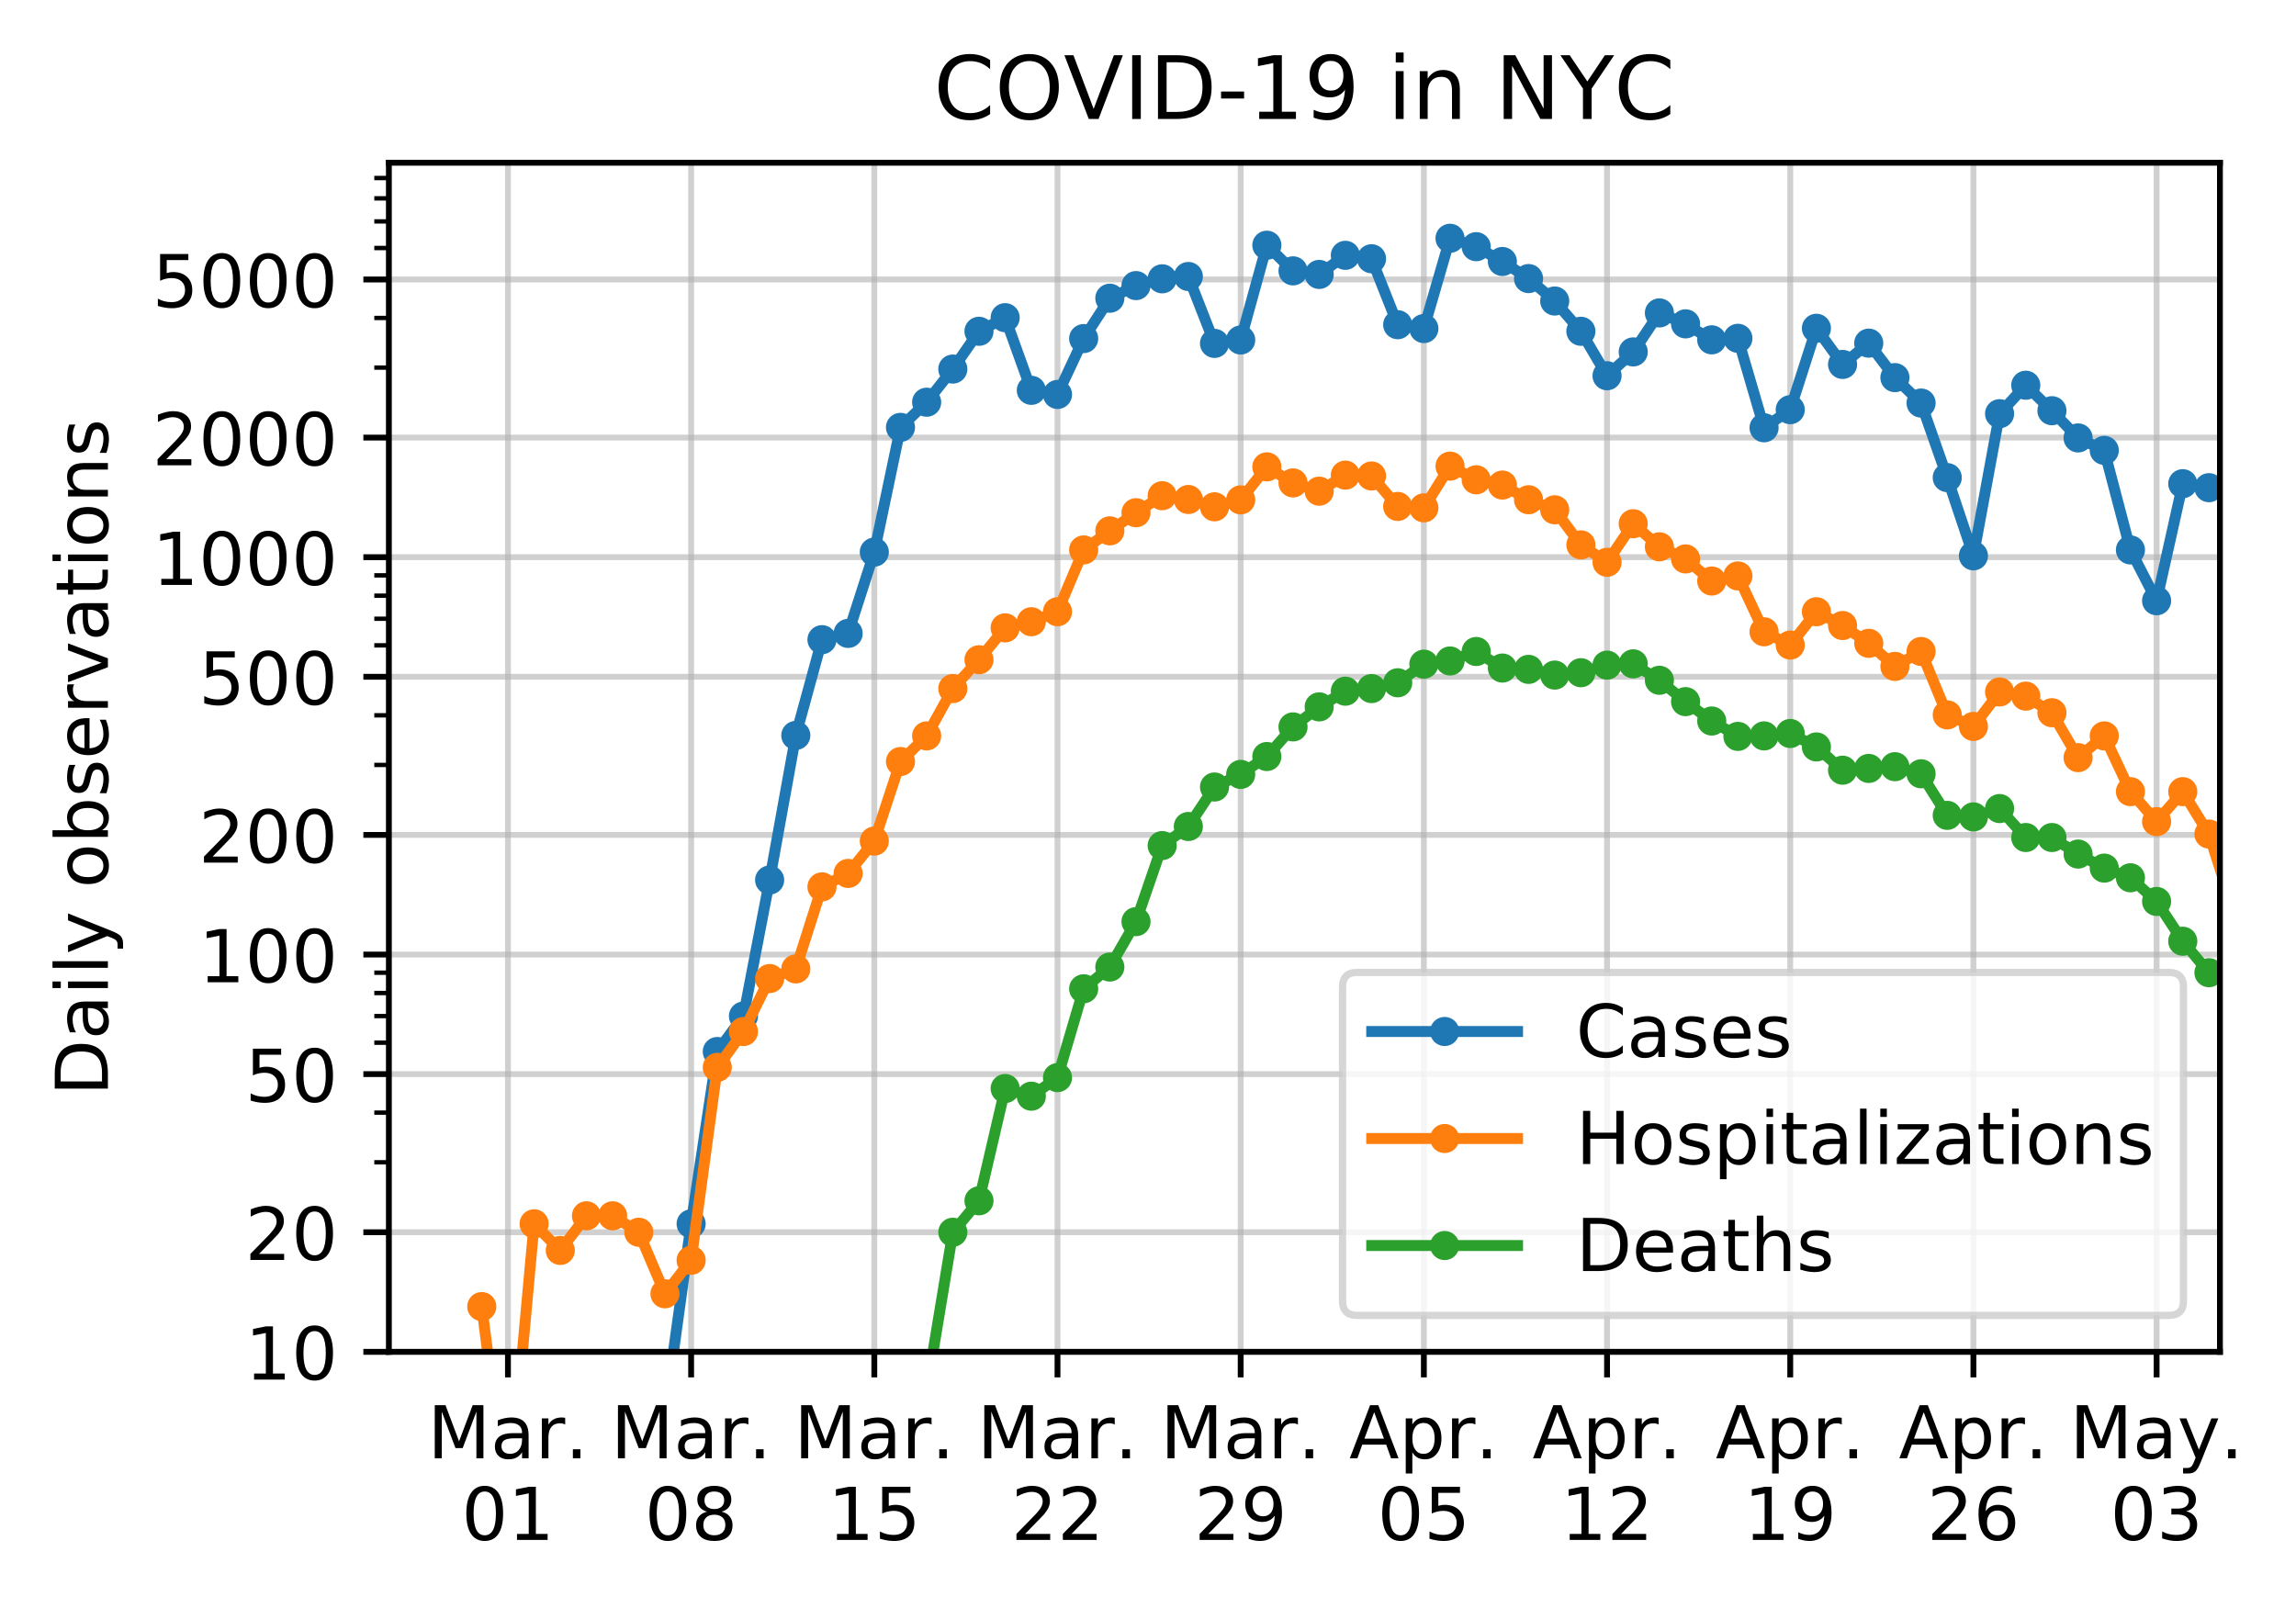 <?xml version="1.0" encoding="utf-8" standalone="no"?>
<!DOCTYPE svg PUBLIC "-//W3C//DTD SVG 1.1//EN"
  "http://www.w3.org/Graphics/SVG/1.1/DTD/svg11.dtd">
<!-- Created with matplotlib (https://matplotlib.org/) -->
<svg height="220.474pt" version="1.1" viewBox="0 0 314.859 220.474" width="314.859pt" xmlns="http://www.w3.org/2000/svg" xmlns:xlink="http://www.w3.org/1999/xlink">
 <defs>
  <style type="text/css">
*{stroke-linecap:butt;stroke-linejoin:round;}
  </style>
 </defs>
 <g id="figure_1">
  <g id="patch_1">
   <path d="M 0 220.474 
L 314.859 220.474 
L 314.859 0 
L 0 0 
z
" style="fill:#ffffff;"/>
  </g>
  <g id="axes_1">
   <g id="patch_2">
    <path d="M 53.328 185.398 
L 304.428 185.398 
L 304.428 22.318 
L 53.328 22.318 
z
" style="fill:#ffffff;"/>
   </g>
   <g id="matplotlib.axis_1">
    <g id="xtick_1">
     <g id="line2d_1">
      <path clip-path="url(#p91eba5b9f1)" d="M 69.657 185.398 
L 69.657 22.318 
" style="fill:none;stroke:#b0b0b0;stroke-linecap:square;stroke-opacity:0.6;stroke-width:0.8;"/>
     </g>
     <g id="line2d_2">
      <defs>
       <path d="M 0 0 
L 0 3.5 
" id="m1cfee39ac4" style="stroke:#000000;stroke-width:0.8;"/>
      </defs>
      <g>
       <use style="stroke:#000000;stroke-width:0.8;" x="69.657" xlink:href="#m1cfee39ac4" y="185.398"/>
      </g>
     </g>
     <g id="text_1">
      <!-- Mar. -->
      <defs>
       <path d="M 9.812 72.906 
L 24.516 72.906 
L 43.109 23.297 
L 61.812 72.906 
L 76.516 72.906 
L 76.516 0 
L 66.891 0 
L 66.891 64.016 
L 48.094 14.016 
L 38.188 14.016 
L 19.391 64.016 
L 19.391 0 
L 9.812 0 
z
" id="DejaVuSans-77"/>
       <path d="M 34.281 27.484 
Q 23.391 27.484 19.188 25 
Q 14.984 22.516 14.984 16.5 
Q 14.984 11.719 18.141 8.906 
Q 21.297 6.109 26.703 6.109 
Q 34.188 6.109 38.703 11.406 
Q 43.219 16.703 43.219 25.484 
L 43.219 27.484 
z
M 52.203 31.203 
L 52.203 0 
L 43.219 0 
L 43.219 8.297 
Q 40.141 3.328 35.547 0.953 
Q 30.953 -1.422 24.312 -1.422 
Q 15.922 -1.422 10.953 3.297 
Q 6 8.016 6 15.922 
Q 6 25.141 12.172 29.828 
Q 18.359 34.516 30.609 34.516 
L 43.219 34.516 
L 43.219 35.406 
Q 43.219 41.609 39.141 45 
Q 35.062 48.391 27.688 48.391 
Q 23 48.391 18.547 47.266 
Q 14.109 46.141 10.016 43.891 
L 10.016 52.203 
Q 14.938 54.109 19.578 55.047 
Q 24.219 56 28.609 56 
Q 40.484 56 46.344 49.844 
Q 52.203 43.703 52.203 31.203 
z
" id="DejaVuSans-97"/>
       <path d="M 41.109 46.297 
Q 39.594 47.172 37.812 47.578 
Q 36.031 48 33.891 48 
Q 26.266 48 22.188 43.047 
Q 18.109 38.094 18.109 28.812 
L 18.109 0 
L 9.078 0 
L 9.078 54.688 
L 18.109 54.688 
L 18.109 46.188 
Q 20.953 51.172 25.484 53.578 
Q 30.031 56 36.531 56 
Q 37.453 56 38.578 55.875 
Q 39.703 55.766 41.062 55.516 
z
" id="DejaVuSans-114"/>
       <path d="M 10.688 12.406 
L 21 12.406 
L 21 0 
L 10.688 0 
z
" id="DejaVuSans-46"/>
      </defs>
      <g transform="translate(58.641 199.997)scale(0.1 -0.1)">
       <use xlink:href="#DejaVuSans-77"/>
       <use x="86.279" xlink:href="#DejaVuSans-97"/>
       <use x="147.559" xlink:href="#DejaVuSans-114"/>
       <use x="188.531" xlink:href="#DejaVuSans-46"/>
      </g>
      <!-- 01 -->
      <defs>
       <path d="M 31.781 66.406 
Q 24.172 66.406 20.328 58.906 
Q 16.5 51.422 16.5 36.375 
Q 16.5 21.391 20.328 13.891 
Q 24.172 6.391 31.781 6.391 
Q 39.453 6.391 43.281 13.891 
Q 47.125 21.391 47.125 36.375 
Q 47.125 51.422 43.281 58.906 
Q 39.453 66.406 31.781 66.406 
z
M 31.781 74.219 
Q 44.047 74.219 50.516 64.516 
Q 56.984 54.828 56.984 36.375 
Q 56.984 17.969 50.516 8.266 
Q 44.047 -1.422 31.781 -1.422 
Q 19.531 -1.422 13.062 8.266 
Q 6.594 17.969 6.594 36.375 
Q 6.594 54.828 13.062 64.516 
Q 19.531 74.219 31.781 74.219 
z
" id="DejaVuSans-48"/>
       <path d="M 12.406 8.297 
L 28.516 8.297 
L 28.516 63.922 
L 10.984 60.406 
L 10.984 69.391 
L 28.422 72.906 
L 38.281 72.906 
L 38.281 8.297 
L 54.391 8.297 
L 54.391 0 
L 12.406 0 
z
" id="DejaVuSans-49"/>
      </defs>
      <g transform="translate(63.294 211.194)scale(0.1 -0.1)">
       <use xlink:href="#DejaVuSans-48"/>
       <use x="63.623" xlink:href="#DejaVuSans-49"/>
      </g>
     </g>
    </g>
    <g id="xtick_2">
     <g id="line2d_3">
      <path clip-path="url(#p91eba5b9f1)" d="M 94.777 185.398 
L 94.777 22.318 
" style="fill:none;stroke:#b0b0b0;stroke-linecap:square;stroke-opacity:0.6;stroke-width:0.8;"/>
     </g>
     <g id="line2d_4">
      <g>
       <use style="stroke:#000000;stroke-width:0.8;" x="94.777" xlink:href="#m1cfee39ac4" y="185.398"/>
      </g>
     </g>
     <g id="text_2">
      <!-- Mar. -->
      <g transform="translate(83.762 199.997)scale(0.1 -0.1)">
       <use xlink:href="#DejaVuSans-77"/>
       <use x="86.279" xlink:href="#DejaVuSans-97"/>
       <use x="147.559" xlink:href="#DejaVuSans-114"/>
       <use x="188.531" xlink:href="#DejaVuSans-46"/>
      </g>
      <!-- 08 -->
      <defs>
       <path d="M 31.781 34.625 
Q 24.75 34.625 20.719 30.859 
Q 16.703 27.094 16.703 20.516 
Q 16.703 13.922 20.719 10.156 
Q 24.75 6.391 31.781 6.391 
Q 38.812 6.391 42.859 10.172 
Q 46.922 13.969 46.922 20.516 
Q 46.922 27.094 42.891 30.859 
Q 38.875 34.625 31.781 34.625 
z
M 21.922 38.812 
Q 15.578 40.375 12.031 44.719 
Q 8.5 49.078 8.5 55.328 
Q 8.5 64.062 14.719 69.141 
Q 20.953 74.219 31.781 74.219 
Q 42.672 74.219 48.875 69.141 
Q 55.078 64.062 55.078 55.328 
Q 55.078 49.078 51.531 44.719 
Q 48 40.375 41.703 38.812 
Q 48.828 37.156 52.797 32.312 
Q 56.781 27.484 56.781 20.516 
Q 56.781 9.906 50.312 4.234 
Q 43.844 -1.422 31.781 -1.422 
Q 19.734 -1.422 13.25 4.234 
Q 6.781 9.906 6.781 20.516 
Q 6.781 27.484 10.781 32.312 
Q 14.797 37.156 21.922 38.812 
z
M 18.312 54.391 
Q 18.312 48.734 21.844 45.562 
Q 25.391 42.391 31.781 42.391 
Q 38.141 42.391 41.719 45.562 
Q 45.312 48.734 45.312 54.391 
Q 45.312 60.062 41.719 63.234 
Q 38.141 66.406 31.781 66.406 
Q 25.391 66.406 21.844 63.234 
Q 18.312 60.062 18.312 54.391 
z
" id="DejaVuSans-56"/>
      </defs>
      <g transform="translate(88.415 211.194)scale(0.1 -0.1)">
       <use xlink:href="#DejaVuSans-48"/>
       <use x="63.623" xlink:href="#DejaVuSans-56"/>
      </g>
     </g>
    </g>
    <g id="xtick_3">
     <g id="line2d_5">
      <path clip-path="url(#p91eba5b9f1)" d="M 119.898 185.398 
L 119.898 22.318 
" style="fill:none;stroke:#b0b0b0;stroke-linecap:square;stroke-opacity:0.6;stroke-width:0.8;"/>
     </g>
     <g id="line2d_6">
      <g>
       <use style="stroke:#000000;stroke-width:0.8;" x="119.898" xlink:href="#m1cfee39ac4" y="185.398"/>
      </g>
     </g>
     <g id="text_3">
      <!-- Mar. -->
      <g transform="translate(108.883 199.997)scale(0.1 -0.1)">
       <use xlink:href="#DejaVuSans-77"/>
       <use x="86.279" xlink:href="#DejaVuSans-97"/>
       <use x="147.559" xlink:href="#DejaVuSans-114"/>
       <use x="188.531" xlink:href="#DejaVuSans-46"/>
      </g>
      <!-- 15 -->
      <defs>
       <path d="M 10.797 72.906 
L 49.516 72.906 
L 49.516 64.594 
L 19.828 64.594 
L 19.828 46.734 
Q 21.969 47.469 24.109 47.828 
Q 26.266 48.188 28.422 48.188 
Q 40.625 48.188 47.75 41.5 
Q 54.891 34.812 54.891 23.391 
Q 54.891 11.625 47.562 5.094 
Q 40.234 -1.422 26.906 -1.422 
Q 22.312 -1.422 17.547 -0.641 
Q 12.797 0.141 7.719 1.703 
L 7.719 11.625 
Q 12.109 9.234 16.797 8.062 
Q 21.484 6.891 26.703 6.891 
Q 35.156 6.891 40.078 11.328 
Q 45.016 15.766 45.016 23.391 
Q 45.016 31 40.078 35.438 
Q 35.156 39.891 26.703 39.891 
Q 22.75 39.891 18.812 39.016 
Q 14.891 38.141 10.797 36.281 
z
" id="DejaVuSans-53"/>
      </defs>
      <g transform="translate(113.536 211.194)scale(0.1 -0.1)">
       <use xlink:href="#DejaVuSans-49"/>
       <use x="63.623" xlink:href="#DejaVuSans-53"/>
      </g>
     </g>
    </g>
    <g id="xtick_4">
     <g id="line2d_7">
      <path clip-path="url(#p91eba5b9f1)" d="M 145.019 185.398 
L 145.019 22.318 
" style="fill:none;stroke:#b0b0b0;stroke-linecap:square;stroke-opacity:0.6;stroke-width:0.8;"/>
     </g>
     <g id="line2d_8">
      <g>
       <use style="stroke:#000000;stroke-width:0.8;" x="145.019" xlink:href="#m1cfee39ac4" y="185.398"/>
      </g>
     </g>
     <g id="text_4">
      <!-- Mar. -->
      <g transform="translate(134.003 199.997)scale(0.1 -0.1)">
       <use xlink:href="#DejaVuSans-77"/>
       <use x="86.279" xlink:href="#DejaVuSans-97"/>
       <use x="147.559" xlink:href="#DejaVuSans-114"/>
       <use x="188.531" xlink:href="#DejaVuSans-46"/>
      </g>
      <!-- 22 -->
      <defs>
       <path d="M 19.188 8.297 
L 53.609 8.297 
L 53.609 0 
L 7.328 0 
L 7.328 8.297 
Q 12.938 14.109 22.625 23.891 
Q 32.328 33.688 34.812 36.531 
Q 39.547 41.844 41.422 45.531 
Q 43.312 49.219 43.312 52.781 
Q 43.312 58.594 39.234 62.25 
Q 35.156 65.922 28.609 65.922 
Q 23.969 65.922 18.812 64.312 
Q 13.672 62.703 7.812 59.422 
L 7.812 69.391 
Q 13.766 71.781 18.938 73 
Q 24.125 74.219 28.422 74.219 
Q 39.75 74.219 46.484 68.547 
Q 53.219 62.891 53.219 53.422 
Q 53.219 48.922 51.531 44.891 
Q 49.859 40.875 45.406 35.406 
Q 44.188 33.984 37.641 27.219 
Q 31.109 20.453 19.188 8.297 
z
" id="DejaVuSans-50"/>
      </defs>
      <g transform="translate(138.656 211.194)scale(0.1 -0.1)">
       <use xlink:href="#DejaVuSans-50"/>
       <use x="63.623" xlink:href="#DejaVuSans-50"/>
      </g>
     </g>
    </g>
    <g id="xtick_5">
     <g id="line2d_9">
      <path clip-path="url(#p91eba5b9f1)" d="M 170.14 185.398 
L 170.14 22.318 
" style="fill:none;stroke:#b0b0b0;stroke-linecap:square;stroke-opacity:0.6;stroke-width:0.8;"/>
     </g>
     <g id="line2d_10">
      <g>
       <use style="stroke:#000000;stroke-width:0.8;" x="170.14" xlink:href="#m1cfee39ac4" y="185.398"/>
      </g>
     </g>
     <g id="text_5">
      <!-- Mar. -->
      <g transform="translate(159.124 199.997)scale(0.1 -0.1)">
       <use xlink:href="#DejaVuSans-77"/>
       <use x="86.279" xlink:href="#DejaVuSans-97"/>
       <use x="147.559" xlink:href="#DejaVuSans-114"/>
       <use x="188.531" xlink:href="#DejaVuSans-46"/>
      </g>
      <!-- 29 -->
      <defs>
       <path d="M 10.984 1.516 
L 10.984 10.5 
Q 14.703 8.734 18.5 7.812 
Q 22.312 6.891 25.984 6.891 
Q 35.75 6.891 40.891 13.453 
Q 46.047 20.016 46.781 33.406 
Q 43.953 29.203 39.594 26.953 
Q 35.25 24.703 29.984 24.703 
Q 19.047 24.703 12.672 31.312 
Q 6.297 37.938 6.297 49.422 
Q 6.297 60.641 12.938 67.422 
Q 19.578 74.219 30.609 74.219 
Q 43.266 74.219 49.922 64.516 
Q 56.594 54.828 56.594 36.375 
Q 56.594 19.141 48.406 8.859 
Q 40.234 -1.422 26.422 -1.422 
Q 22.703 -1.422 18.891 -0.688 
Q 15.094 0.047 10.984 1.516 
z
M 30.609 32.422 
Q 37.25 32.422 41.125 36.953 
Q 45.016 41.5 45.016 49.422 
Q 45.016 57.281 41.125 61.844 
Q 37.25 66.406 30.609 66.406 
Q 23.969 66.406 20.094 61.844 
Q 16.219 57.281 16.219 49.422 
Q 16.219 41.5 20.094 36.953 
Q 23.969 32.422 30.609 32.422 
z
" id="DejaVuSans-57"/>
      </defs>
      <g transform="translate(163.777 211.194)scale(0.1 -0.1)">
       <use xlink:href="#DejaVuSans-50"/>
       <use x="63.623" xlink:href="#DejaVuSans-57"/>
      </g>
     </g>
    </g>
    <g id="xtick_6">
     <g id="line2d_11">
      <path clip-path="url(#p91eba5b9f1)" d="M 195.26 185.398 
L 195.26 22.318 
" style="fill:none;stroke:#b0b0b0;stroke-linecap:square;stroke-opacity:0.6;stroke-width:0.8;"/>
     </g>
     <g id="line2d_12">
      <g>
       <use style="stroke:#000000;stroke-width:0.8;" x="195.26" xlink:href="#m1cfee39ac4" y="185.398"/>
      </g>
     </g>
     <g id="text_6">
      <!-- Apr. -->
      <defs>
       <path d="M 34.188 63.188 
L 20.797 26.906 
L 47.609 26.906 
z
M 28.609 72.906 
L 39.797 72.906 
L 67.578 0 
L 57.328 0 
L 50.688 18.703 
L 17.828 18.703 
L 11.188 0 
L 0.781 0 
z
" id="DejaVuSans-65"/>
       <path d="M 18.109 8.203 
L 18.109 -20.797 
L 9.078 -20.797 
L 9.078 54.688 
L 18.109 54.688 
L 18.109 46.391 
Q 20.953 51.266 25.266 53.625 
Q 29.594 56 35.594 56 
Q 45.562 56 51.781 48.094 
Q 58.016 40.188 58.016 27.297 
Q 58.016 14.406 51.781 6.484 
Q 45.562 -1.422 35.594 -1.422 
Q 29.594 -1.422 25.266 0.953 
Q 20.953 3.328 18.109 8.203 
z
M 48.688 27.297 
Q 48.688 37.203 44.609 42.844 
Q 40.531 48.484 33.406 48.484 
Q 26.266 48.484 22.188 42.844 
Q 18.109 37.203 18.109 27.297 
Q 18.109 17.391 22.188 11.75 
Q 26.266 6.109 33.406 6.109 
Q 40.531 6.109 44.609 11.75 
Q 48.688 17.391 48.688 27.297 
z
" id="DejaVuSans-112"/>
      </defs>
      <g transform="translate(185.028 199.997)scale(0.1 -0.1)">
       <use xlink:href="#DejaVuSans-65"/>
       <use x="68.408" xlink:href="#DejaVuSans-112"/>
       <use x="131.885" xlink:href="#DejaVuSans-114"/>
       <use x="172.857" xlink:href="#DejaVuSans-46"/>
      </g>
      <!-- 05 -->
      <g transform="translate(188.898 211.194)scale(0.1 -0.1)">
       <use xlink:href="#DejaVuSans-48"/>
       <use x="63.623" xlink:href="#DejaVuSans-53"/>
      </g>
     </g>
    </g>
    <g id="xtick_7">
     <g id="line2d_13">
      <path clip-path="url(#p91eba5b9f1)" d="M 220.381 185.398 
L 220.381 22.318 
" style="fill:none;stroke:#b0b0b0;stroke-linecap:square;stroke-opacity:0.6;stroke-width:0.8;"/>
     </g>
     <g id="line2d_14">
      <g>
       <use style="stroke:#000000;stroke-width:0.8;" x="220.381" xlink:href="#m1cfee39ac4" y="185.398"/>
      </g>
     </g>
     <g id="text_7">
      <!-- Apr. -->
      <g transform="translate(210.149 199.997)scale(0.1 -0.1)">
       <use xlink:href="#DejaVuSans-65"/>
       <use x="68.408" xlink:href="#DejaVuSans-112"/>
       <use x="131.885" xlink:href="#DejaVuSans-114"/>
       <use x="172.857" xlink:href="#DejaVuSans-46"/>
      </g>
      <!-- 12 -->
      <g transform="translate(214.019 211.194)scale(0.1 -0.1)">
       <use xlink:href="#DejaVuSans-49"/>
       <use x="63.623" xlink:href="#DejaVuSans-50"/>
      </g>
     </g>
    </g>
    <g id="xtick_8">
     <g id="line2d_15">
      <path clip-path="url(#p91eba5b9f1)" d="M 245.502 185.398 
L 245.502 22.318 
" style="fill:none;stroke:#b0b0b0;stroke-linecap:square;stroke-opacity:0.6;stroke-width:0.8;"/>
     </g>
     <g id="line2d_16">
      <g>
       <use style="stroke:#000000;stroke-width:0.8;" x="245.502" xlink:href="#m1cfee39ac4" y="185.398"/>
      </g>
     </g>
     <g id="text_8">
      <!-- Apr. -->
      <g transform="translate(235.27 199.997)scale(0.1 -0.1)">
       <use xlink:href="#DejaVuSans-65"/>
       <use x="68.408" xlink:href="#DejaVuSans-112"/>
       <use x="131.885" xlink:href="#DejaVuSans-114"/>
       <use x="172.857" xlink:href="#DejaVuSans-46"/>
      </g>
      <!-- 19 -->
      <g transform="translate(239.139 211.194)scale(0.1 -0.1)">
       <use xlink:href="#DejaVuSans-49"/>
       <use x="63.623" xlink:href="#DejaVuSans-57"/>
      </g>
     </g>
    </g>
    <g id="xtick_9">
     <g id="line2d_17">
      <path clip-path="url(#p91eba5b9f1)" d="M 270.623 185.398 
L 270.623 22.318 
" style="fill:none;stroke:#b0b0b0;stroke-linecap:square;stroke-opacity:0.6;stroke-width:0.8;"/>
     </g>
     <g id="line2d_18">
      <g>
       <use style="stroke:#000000;stroke-width:0.8;" x="270.623" xlink:href="#m1cfee39ac4" y="185.398"/>
      </g>
     </g>
     <g id="text_9">
      <!-- Apr. -->
      <g transform="translate(260.391 199.997)scale(0.1 -0.1)">
       <use xlink:href="#DejaVuSans-65"/>
       <use x="68.408" xlink:href="#DejaVuSans-112"/>
       <use x="131.885" xlink:href="#DejaVuSans-114"/>
       <use x="172.857" xlink:href="#DejaVuSans-46"/>
      </g>
      <!-- 26 -->
      <defs>
       <path d="M 33.016 40.375 
Q 26.375 40.375 22.484 35.828 
Q 18.609 31.297 18.609 23.391 
Q 18.609 15.531 22.484 10.953 
Q 26.375 6.391 33.016 6.391 
Q 39.656 6.391 43.531 10.953 
Q 47.406 15.531 47.406 23.391 
Q 47.406 31.297 43.531 35.828 
Q 39.656 40.375 33.016 40.375 
z
M 52.594 71.297 
L 52.594 62.312 
Q 48.875 64.062 45.094 64.984 
Q 41.312 65.922 37.594 65.922 
Q 27.828 65.922 22.672 59.328 
Q 17.531 52.734 16.797 39.406 
Q 19.672 43.656 24.016 45.922 
Q 28.375 48.188 33.594 48.188 
Q 44.578 48.188 50.953 41.516 
Q 57.328 34.859 57.328 23.391 
Q 57.328 12.156 50.688 5.359 
Q 44.047 -1.422 33.016 -1.422 
Q 20.359 -1.422 13.672 8.266 
Q 6.984 17.969 6.984 36.375 
Q 6.984 53.656 15.188 63.938 
Q 23.391 74.219 37.203 74.219 
Q 40.922 74.219 44.703 73.484 
Q 48.484 72.75 52.594 71.297 
z
" id="DejaVuSans-54"/>
      </defs>
      <g transform="translate(264.26 211.194)scale(0.1 -0.1)">
       <use xlink:href="#DejaVuSans-50"/>
       <use x="63.623" xlink:href="#DejaVuSans-54"/>
      </g>
     </g>
    </g>
    <g id="xtick_10">
     <g id="line2d_19">
      <path clip-path="url(#p91eba5b9f1)" d="M 295.743 185.398 
L 295.743 22.318 
" style="fill:none;stroke:#b0b0b0;stroke-linecap:square;stroke-opacity:0.6;stroke-width:0.8;"/>
     </g>
     <g id="line2d_20">
      <g>
       <use style="stroke:#000000;stroke-width:0.8;" x="295.743" xlink:href="#m1cfee39ac4" y="185.398"/>
      </g>
     </g>
     <g id="text_10">
      <!-- May. -->
      <defs>
       <path d="M 32.172 -5.078 
Q 28.375 -14.844 24.75 -17.812 
Q 21.141 -20.797 15.094 -20.797 
L 7.906 -20.797 
L 7.906 -13.281 
L 13.188 -13.281 
Q 16.891 -13.281 18.938 -11.516 
Q 21 -9.766 23.484 -3.219 
L 25.094 0.875 
L 2.984 54.688 
L 12.5 54.688 
L 29.594 11.922 
L 46.688 54.688 
L 56.203 54.688 
z
" id="DejaVuSans-121"/>
      </defs>
      <g transform="translate(283.828 199.997)scale(0.1 -0.1)">
       <use xlink:href="#DejaVuSans-77"/>
       <use x="86.279" xlink:href="#DejaVuSans-97"/>
       <use x="147.559" xlink:href="#DejaVuSans-121"/>
       <use x="206.52" xlink:href="#DejaVuSans-46"/>
      </g>
      <!-- 03 -->
      <defs>
       <path d="M 40.578 39.312 
Q 47.656 37.797 51.625 33 
Q 55.609 28.219 55.609 21.188 
Q 55.609 10.406 48.188 4.484 
Q 40.766 -1.422 27.094 -1.422 
Q 22.516 -1.422 17.656 -0.516 
Q 12.797 0.391 7.625 2.203 
L 7.625 11.719 
Q 11.719 9.328 16.594 8.109 
Q 21.484 6.891 26.812 6.891 
Q 36.078 6.891 40.938 10.547 
Q 45.797 14.203 45.797 21.188 
Q 45.797 27.641 41.281 31.266 
Q 36.766 34.906 28.719 34.906 
L 20.219 34.906 
L 20.219 43.016 
L 29.109 43.016 
Q 36.375 43.016 40.234 45.922 
Q 44.094 48.828 44.094 54.297 
Q 44.094 59.906 40.109 62.906 
Q 36.141 65.922 28.719 65.922 
Q 24.656 65.922 20.016 65.031 
Q 15.375 64.156 9.812 62.312 
L 9.812 71.094 
Q 15.438 72.656 20.344 73.438 
Q 25.25 74.219 29.594 74.219 
Q 40.828 74.219 47.359 69.109 
Q 53.906 64.016 53.906 55.328 
Q 53.906 49.266 50.438 45.094 
Q 46.969 40.922 40.578 39.312 
z
" id="DejaVuSans-51"/>
      </defs>
      <g transform="translate(289.381 211.194)scale(0.1 -0.1)">
       <use xlink:href="#DejaVuSans-48"/>
       <use x="63.623" xlink:href="#DejaVuSans-51"/>
      </g>
     </g>
    </g>
   </g>
   <g id="matplotlib.axis_2">
    <g id="ytick_1">
     <g id="line2d_21">
      <path clip-path="url(#p91eba5b9f1)" d="M 53.328 185.398 
L 304.428 185.398 
" style="fill:none;stroke:#b0b0b0;stroke-linecap:square;stroke-opacity:0.6;stroke-width:0.8;"/>
     </g>
     <g id="line2d_22">
      <defs>
       <path d="M 0 0 
L -3.5 0 
" id="me41ae21204" style="stroke:#000000;stroke-width:0.8;"/>
      </defs>
      <g>
       <use style="stroke:#000000;stroke-width:0.8;" x="53.328" xlink:href="#me41ae21204" y="185.398"/>
      </g>
     </g>
     <g id="text_11">
      <!-- 10 -->
      <g transform="translate(33.603 189.197)scale(0.1 -0.1)">
       <use xlink:href="#DejaVuSans-49"/>
       <use x="63.623" xlink:href="#DejaVuSans-48"/>
      </g>
     </g>
    </g>
    <g id="ytick_2">
     <g id="line2d_23">
      <path clip-path="url(#p91eba5b9f1)" d="M 53.328 168.995 
L 304.428 168.995 
" style="fill:none;stroke:#b0b0b0;stroke-linecap:square;stroke-opacity:0.6;stroke-width:0.8;"/>
     </g>
     <g id="line2d_24">
      <g>
       <use style="stroke:#000000;stroke-width:0.8;" x="53.328" xlink:href="#me41ae21204" y="168.995"/>
      </g>
     </g>
     <g id="text_12">
      <!-- 20 -->
      <g transform="translate(33.603 172.794)scale(0.1 -0.1)">
       <use xlink:href="#DejaVuSans-50"/>
       <use x="63.623" xlink:href="#DejaVuSans-48"/>
      </g>
     </g>
    </g>
    <g id="ytick_3">
     <g id="line2d_25">
      <path clip-path="url(#p91eba5b9f1)" d="M 53.328 147.31 
L 304.428 147.31 
" style="fill:none;stroke:#b0b0b0;stroke-linecap:square;stroke-opacity:0.6;stroke-width:0.8;"/>
     </g>
     <g id="line2d_26">
      <g>
       <use style="stroke:#000000;stroke-width:0.8;" x="53.328" xlink:href="#me41ae21204" y="147.31"/>
      </g>
     </g>
     <g id="text_13">
      <!-- 50 -->
      <g transform="translate(33.603 151.11)scale(0.1 -0.1)">
       <use xlink:href="#DejaVuSans-53"/>
       <use x="63.623" xlink:href="#DejaVuSans-48"/>
      </g>
     </g>
    </g>
    <g id="ytick_4">
     <g id="line2d_27">
      <path clip-path="url(#p91eba5b9f1)" d="M 53.328 130.907 
L 304.428 130.907 
" style="fill:none;stroke:#b0b0b0;stroke-linecap:square;stroke-opacity:0.6;stroke-width:0.8;"/>
     </g>
     <g id="line2d_28">
      <g>
       <use style="stroke:#000000;stroke-width:0.8;" x="53.328" xlink:href="#me41ae21204" y="130.907"/>
      </g>
     </g>
     <g id="text_14">
      <!-- 100 -->
      <g transform="translate(27.241 134.706)scale(0.1 -0.1)">
       <use xlink:href="#DejaVuSans-49"/>
       <use x="63.623" xlink:href="#DejaVuSans-48"/>
       <use x="127.246" xlink:href="#DejaVuSans-48"/>
      </g>
     </g>
    </g>
    <g id="ytick_5">
     <g id="line2d_29">
      <path clip-path="url(#p91eba5b9f1)" d="M 53.328 114.503 
L 304.428 114.503 
" style="fill:none;stroke:#b0b0b0;stroke-linecap:square;stroke-opacity:0.6;stroke-width:0.8;"/>
     </g>
     <g id="line2d_30">
      <g>
       <use style="stroke:#000000;stroke-width:0.8;" x="53.328" xlink:href="#me41ae21204" y="114.503"/>
      </g>
     </g>
     <g id="text_15">
      <!-- 200 -->
      <g transform="translate(27.241 118.302)scale(0.1 -0.1)">
       <use xlink:href="#DejaVuSans-50"/>
       <use x="63.623" xlink:href="#DejaVuSans-48"/>
       <use x="127.246" xlink:href="#DejaVuSans-48"/>
      </g>
     </g>
    </g>
    <g id="ytick_6">
     <g id="line2d_31">
      <path clip-path="url(#p91eba5b9f1)" d="M 53.328 92.819 
L 304.428 92.819 
" style="fill:none;stroke:#b0b0b0;stroke-linecap:square;stroke-opacity:0.6;stroke-width:0.8;"/>
     </g>
     <g id="line2d_32">
      <g>
       <use style="stroke:#000000;stroke-width:0.8;" x="53.328" xlink:href="#me41ae21204" y="92.819"/>
      </g>
     </g>
     <g id="text_16">
      <!-- 500 -->
      <g transform="translate(27.241 96.618)scale(0.1 -0.1)">
       <use xlink:href="#DejaVuSans-53"/>
       <use x="63.623" xlink:href="#DejaVuSans-48"/>
       <use x="127.246" xlink:href="#DejaVuSans-48"/>
      </g>
     </g>
    </g>
    <g id="ytick_7">
     <g id="line2d_33">
      <path clip-path="url(#p91eba5b9f1)" d="M 53.328 76.415 
L 304.428 76.415 
" style="fill:none;stroke:#b0b0b0;stroke-linecap:square;stroke-opacity:0.6;stroke-width:0.8;"/>
     </g>
     <g id="line2d_34">
      <g>
       <use style="stroke:#000000;stroke-width:0.8;" x="53.328" xlink:href="#me41ae21204" y="76.415"/>
      </g>
     </g>
     <g id="text_17">
      <!-- 1000 -->
      <g transform="translate(20.878 80.215)scale(0.1 -0.1)">
       <use xlink:href="#DejaVuSans-49"/>
       <use x="63.623" xlink:href="#DejaVuSans-48"/>
       <use x="127.246" xlink:href="#DejaVuSans-48"/>
       <use x="190.869" xlink:href="#DejaVuSans-48"/>
      </g>
     </g>
    </g>
    <g id="ytick_8">
     <g id="line2d_35">
      <path clip-path="url(#p91eba5b9f1)" d="M 53.328 60.012 
L 304.428 60.012 
" style="fill:none;stroke:#b0b0b0;stroke-linecap:square;stroke-opacity:0.6;stroke-width:0.8;"/>
     </g>
     <g id="line2d_36">
      <g>
       <use style="stroke:#000000;stroke-width:0.8;" x="53.328" xlink:href="#me41ae21204" y="60.012"/>
      </g>
     </g>
     <g id="text_18">
      <!-- 2000 -->
      <g transform="translate(20.878 63.811)scale(0.1 -0.1)">
       <use xlink:href="#DejaVuSans-50"/>
       <use x="63.623" xlink:href="#DejaVuSans-48"/>
       <use x="127.246" xlink:href="#DejaVuSans-48"/>
       <use x="190.869" xlink:href="#DejaVuSans-48"/>
      </g>
     </g>
    </g>
    <g id="ytick_9">
     <g id="line2d_37">
      <path clip-path="url(#p91eba5b9f1)" d="M 53.328 38.328 
L 304.428 38.328 
" style="fill:none;stroke:#b0b0b0;stroke-linecap:square;stroke-opacity:0.6;stroke-width:0.8;"/>
     </g>
     <g id="line2d_38">
      <g>
       <use style="stroke:#000000;stroke-width:0.8;" x="53.328" xlink:href="#me41ae21204" y="38.328"/>
      </g>
     </g>
     <g id="text_19">
      <!-- 5000 -->
      <g transform="translate(20.878 42.127)scale(0.1 -0.1)">
       <use xlink:href="#DejaVuSans-53"/>
       <use x="63.623" xlink:href="#DejaVuSans-48"/>
       <use x="127.246" xlink:href="#DejaVuSans-48"/>
       <use x="190.869" xlink:href="#DejaVuSans-48"/>
      </g>
     </g>
    </g>
    <g id="ytick_10">
     <g id="line2d_39">
      <defs>
       <path d="M 0 0 
L -2 0 
" id="me40cdf7519" style="stroke:#000000;stroke-width:0.6;"/>
      </defs>
      <g>
       <use style="stroke:#000000;stroke-width:0.6;" x="53.328" xlink:href="#me40cdf7519" y="159.399"/>
      </g>
     </g>
    </g>
    <g id="ytick_11">
     <g id="line2d_40">
      <g>
       <use style="stroke:#000000;stroke-width:0.6;" x="53.328" xlink:href="#me40cdf7519" y="152.591"/>
      </g>
     </g>
    </g>
    <g id="ytick_12">
     <g id="line2d_41">
      <g>
       <use style="stroke:#000000;stroke-width:0.6;" x="53.328" xlink:href="#me40cdf7519" y="142.996"/>
      </g>
     </g>
    </g>
    <g id="ytick_13">
     <g id="line2d_42">
      <g>
       <use style="stroke:#000000;stroke-width:0.6;" x="53.328" xlink:href="#me40cdf7519" y="139.348"/>
      </g>
     </g>
    </g>
    <g id="ytick_14">
     <g id="line2d_43">
      <g>
       <use style="stroke:#000000;stroke-width:0.6;" x="53.328" xlink:href="#me40cdf7519" y="136.188"/>
      </g>
     </g>
    </g>
    <g id="ytick_15">
     <g id="line2d_44">
      <g>
       <use style="stroke:#000000;stroke-width:0.6;" x="53.328" xlink:href="#me40cdf7519" y="133.4"/>
      </g>
     </g>
    </g>
    <g id="ytick_16">
     <g id="line2d_45">
      <g>
       <use style="stroke:#000000;stroke-width:0.6;" x="53.328" xlink:href="#me40cdf7519" y="104.908"/>
      </g>
     </g>
    </g>
    <g id="ytick_17">
     <g id="line2d_46">
      <g>
       <use style="stroke:#000000;stroke-width:0.6;" x="53.328" xlink:href="#me40cdf7519" y="98.1"/>
      </g>
     </g>
    </g>
    <g id="ytick_18">
     <g id="line2d_47">
      <g>
       <use style="stroke:#000000;stroke-width:0.6;" x="53.328" xlink:href="#me40cdf7519" y="88.504"/>
      </g>
     </g>
    </g>
    <g id="ytick_19">
     <g id="line2d_48">
      <g>
       <use style="stroke:#000000;stroke-width:0.6;" x="53.328" xlink:href="#me40cdf7519" y="84.856"/>
      </g>
     </g>
    </g>
    <g id="ytick_20">
     <g id="line2d_49">
      <g>
       <use style="stroke:#000000;stroke-width:0.6;" x="53.328" xlink:href="#me40cdf7519" y="81.696"/>
      </g>
     </g>
    </g>
    <g id="ytick_21">
     <g id="line2d_50">
      <g>
       <use style="stroke:#000000;stroke-width:0.6;" x="53.328" xlink:href="#me40cdf7519" y="78.909"/>
      </g>
     </g>
    </g>
    <g id="ytick_22">
     <g id="line2d_51">
      <g>
       <use style="stroke:#000000;stroke-width:0.6;" x="53.328" xlink:href="#me40cdf7519" y="50.416"/>
      </g>
     </g>
    </g>
    <g id="ytick_23">
     <g id="line2d_52">
      <g>
       <use style="stroke:#000000;stroke-width:0.6;" x="53.328" xlink:href="#me40cdf7519" y="43.608"/>
      </g>
     </g>
    </g>
    <g id="ytick_24">
     <g id="line2d_53">
      <g>
       <use style="stroke:#000000;stroke-width:0.6;" x="53.328" xlink:href="#me40cdf7519" y="34.013"/>
      </g>
     </g>
    </g>
    <g id="ytick_25">
     <g id="line2d_54">
      <g>
       <use style="stroke:#000000;stroke-width:0.6;" x="53.328" xlink:href="#me40cdf7519" y="30.365"/>
      </g>
     </g>
    </g>
    <g id="ytick_26">
     <g id="line2d_55">
      <g>
       <use style="stroke:#000000;stroke-width:0.6;" x="53.328" xlink:href="#me40cdf7519" y="27.205"/>
      </g>
     </g>
    </g>
    <g id="ytick_27">
     <g id="line2d_56">
      <g>
       <use style="stroke:#000000;stroke-width:0.6;" x="53.328" xlink:href="#me40cdf7519" y="24.417"/>
      </g>
     </g>
    </g>
    <g id="text_20">
     <!-- Daily observations -->
     <defs>
      <path d="M 19.672 64.797 
L 19.672 8.109 
L 31.594 8.109 
Q 46.688 8.109 53.688 14.938 
Q 60.688 21.781 60.688 36.531 
Q 60.688 51.172 53.688 57.984 
Q 46.688 64.797 31.594 64.797 
z
M 9.812 72.906 
L 30.078 72.906 
Q 51.266 72.906 61.172 64.094 
Q 71.094 55.281 71.094 36.531 
Q 71.094 17.672 61.125 8.828 
Q 51.172 0 30.078 0 
L 9.812 0 
z
" id="DejaVuSans-68"/>
      <path d="M 9.422 54.688 
L 18.406 54.688 
L 18.406 0 
L 9.422 0 
z
M 9.422 75.984 
L 18.406 75.984 
L 18.406 64.594 
L 9.422 64.594 
z
" id="DejaVuSans-105"/>
      <path d="M 9.422 75.984 
L 18.406 75.984 
L 18.406 0 
L 9.422 0 
z
" id="DejaVuSans-108"/>
      <path id="DejaVuSans-32"/>
      <path d="M 30.609 48.391 
Q 23.391 48.391 19.188 42.75 
Q 14.984 37.109 14.984 27.297 
Q 14.984 17.484 19.156 11.844 
Q 23.344 6.203 30.609 6.203 
Q 37.797 6.203 41.984 11.859 
Q 46.188 17.531 46.188 27.297 
Q 46.188 37.016 41.984 42.703 
Q 37.797 48.391 30.609 48.391 
z
M 30.609 56 
Q 42.328 56 49.016 48.375 
Q 55.719 40.766 55.719 27.297 
Q 55.719 13.875 49.016 6.219 
Q 42.328 -1.422 30.609 -1.422 
Q 18.844 -1.422 12.172 6.219 
Q 5.516 13.875 5.516 27.297 
Q 5.516 40.766 12.172 48.375 
Q 18.844 56 30.609 56 
z
" id="DejaVuSans-111"/>
      <path d="M 48.688 27.297 
Q 48.688 37.203 44.609 42.844 
Q 40.531 48.484 33.406 48.484 
Q 26.266 48.484 22.188 42.844 
Q 18.109 37.203 18.109 27.297 
Q 18.109 17.391 22.188 11.75 
Q 26.266 6.109 33.406 6.109 
Q 40.531 6.109 44.609 11.75 
Q 48.688 17.391 48.688 27.297 
z
M 18.109 46.391 
Q 20.953 51.266 25.266 53.625 
Q 29.594 56 35.594 56 
Q 45.562 56 51.781 48.094 
Q 58.016 40.188 58.016 27.297 
Q 58.016 14.406 51.781 6.484 
Q 45.562 -1.422 35.594 -1.422 
Q 29.594 -1.422 25.266 0.953 
Q 20.953 3.328 18.109 8.203 
L 18.109 0 
L 9.078 0 
L 9.078 75.984 
L 18.109 75.984 
z
" id="DejaVuSans-98"/>
      <path d="M 44.281 53.078 
L 44.281 44.578 
Q 40.484 46.531 36.375 47.5 
Q 32.281 48.484 27.875 48.484 
Q 21.188 48.484 17.844 46.438 
Q 14.5 44.391 14.5 40.281 
Q 14.5 37.156 16.891 35.375 
Q 19.281 33.594 26.516 31.984 
L 29.594 31.297 
Q 39.156 29.25 43.188 25.516 
Q 47.219 21.781 47.219 15.094 
Q 47.219 7.469 41.188 3.016 
Q 35.156 -1.422 24.609 -1.422 
Q 20.219 -1.422 15.453 -0.562 
Q 10.688 0.297 5.422 2 
L 5.422 11.281 
Q 10.406 8.688 15.234 7.391 
Q 20.062 6.109 24.812 6.109 
Q 31.156 6.109 34.562 8.281 
Q 37.984 10.453 37.984 14.406 
Q 37.984 18.062 35.516 20.016 
Q 33.062 21.969 24.703 23.781 
L 21.578 24.516 
Q 13.234 26.266 9.516 29.906 
Q 5.812 33.547 5.812 39.891 
Q 5.812 47.609 11.281 51.797 
Q 16.75 56 26.812 56 
Q 31.781 56 36.172 55.266 
Q 40.578 54.547 44.281 53.078 
z
" id="DejaVuSans-115"/>
      <path d="M 56.203 29.594 
L 56.203 25.203 
L 14.891 25.203 
Q 15.484 15.922 20.484 11.062 
Q 25.484 6.203 34.422 6.203 
Q 39.594 6.203 44.453 7.469 
Q 49.312 8.734 54.109 11.281 
L 54.109 2.781 
Q 49.266 0.734 44.188 -0.344 
Q 39.109 -1.422 33.891 -1.422 
Q 20.797 -1.422 13.156 6.188 
Q 5.516 13.812 5.516 26.812 
Q 5.516 40.234 12.766 48.109 
Q 20.016 56 32.328 56 
Q 43.359 56 49.781 48.891 
Q 56.203 41.797 56.203 29.594 
z
M 47.219 32.234 
Q 47.125 39.594 43.094 43.984 
Q 39.062 48.391 32.422 48.391 
Q 24.906 48.391 20.391 44.141 
Q 15.875 39.891 15.188 32.172 
z
" id="DejaVuSans-101"/>
      <path d="M 2.984 54.688 
L 12.5 54.688 
L 29.594 8.797 
L 46.688 54.688 
L 56.203 54.688 
L 35.688 0 
L 23.484 0 
z
" id="DejaVuSans-118"/>
      <path d="M 18.312 70.219 
L 18.312 54.688 
L 36.812 54.688 
L 36.812 47.703 
L 18.312 47.703 
L 18.312 18.016 
Q 18.312 11.328 20.141 9.422 
Q 21.969 7.516 27.594 7.516 
L 36.812 7.516 
L 36.812 0 
L 27.594 0 
Q 17.188 0 13.234 3.875 
Q 9.281 7.766 9.281 18.016 
L 9.281 47.703 
L 2.688 47.703 
L 2.688 54.688 
L 9.281 54.688 
L 9.281 70.219 
z
" id="DejaVuSans-116"/>
      <path d="M 54.891 33.016 
L 54.891 0 
L 45.906 0 
L 45.906 32.719 
Q 45.906 40.484 42.875 44.328 
Q 39.844 48.188 33.797 48.188 
Q 26.516 48.188 22.312 43.547 
Q 18.109 38.922 18.109 30.906 
L 18.109 0 
L 9.078 0 
L 9.078 54.688 
L 18.109 54.688 
L 18.109 46.188 
Q 21.344 51.125 25.703 53.562 
Q 30.078 56 35.797 56 
Q 45.219 56 50.047 50.172 
Q 54.891 44.344 54.891 33.016 
z
" id="DejaVuSans-110"/>
     </defs>
     <g transform="translate(14.798 150.275)rotate(-90)scale(0.1 -0.1)">
      <use xlink:href="#DejaVuSans-68"/>
      <use x="77.002" xlink:href="#DejaVuSans-97"/>
      <use x="138.281" xlink:href="#DejaVuSans-105"/>
      <use x="166.064" xlink:href="#DejaVuSans-108"/>
      <use x="193.848" xlink:href="#DejaVuSans-121"/>
      <use x="253.027" xlink:href="#DejaVuSans-32"/>
      <use x="284.814" xlink:href="#DejaVuSans-111"/>
      <use x="345.996" xlink:href="#DejaVuSans-98"/>
      <use x="409.473" xlink:href="#DejaVuSans-115"/>
      <use x="461.572" xlink:href="#DejaVuSans-101"/>
      <use x="523.096" xlink:href="#DejaVuSans-114"/>
      <use x="564.209" xlink:href="#DejaVuSans-118"/>
      <use x="623.389" xlink:href="#DejaVuSans-97"/>
      <use x="684.668" xlink:href="#DejaVuSans-116"/>
      <use x="723.877" xlink:href="#DejaVuSans-105"/>
      <use x="751.66" xlink:href="#DejaVuSans-111"/>
      <use x="812.842" xlink:href="#DejaVuSans-110"/>
      <use x="876.221" xlink:href="#DejaVuSans-115"/>
     </g>
    </g>
   </g>
   <g id="line2d_57">
    <path clip-path="url(#p91eba5b9f1)" d="M 77.167 221.474 
L 80.423 201.802 
L 84.011 213.89 
L 87.6 193.839 
L 91.189 193.839 
L 94.777 167.84 
L 98.366 144.209 
L 101.955 139.348 
L 105.543 120.689 
L 109.132 100.858 
L 112.721 87.728 
L 116.309 86.866 
L 119.898 75.716 
L 123.487 58.611 
L 127.075 55.161 
L 130.664 50.614 
L 134.253 45.434 
L 137.842 43.567 
L 141.43 53.531 
L 145.019 54.096 
L 148.608 46.433 
L 152.196 40.9 
L 155.785 39.166 
L 159.374 38.238 
L 162.962 37.919 
L 166.551 47.095 
L 170.14 46.627 
L 173.728 33.63 
L 177.317 37.146 
L 180.906 37.637 
L 184.494 35.016 
L 188.083 35.486 
L 191.672 44.531 
L 195.26 45.06 
L 198.849 32.679 
L 202.438 33.832 
L 206.026 35.862 
L 209.615 38.205 
L 213.204 41.283 
L 216.792 45.434 
L 220.381 51.531 
L 223.97 48.262 
L 227.559 42.915 
L 231.147 44.415 
L 234.736 46.607 
L 238.325 46.399 
L 241.913 58.666 
L 245.502 56.185 
L 249.091 45.022 
L 252.679 49.979 
L 256.268 47.061 
L 259.857 51.789 
L 263.445 55.277 
L 267.034 65.501 
L 270.623 76.227 
L 274.211 56.735 
L 277.8 52.831 
L 281.389 56.327 
L 284.977 60.059 
L 288.566 61.768 
L 292.155 75.419 
L 295.743 82.387 
L 299.332 66.336 
L 302.921 66.883 
L 306.509 68.931 
L 310.098 72.944 
L 313.687 79.657 
L 315.859 90.607 
" style="fill:none;stroke:#1f77b4;stroke-linecap:square;stroke-width:1.5;"/>
    <defs>
     <path d="M 0 1.5 
C 0.398 1.5 0.779 1.342 1.061 1.061 
C 1.342 0.779 1.5 0.398 1.5 0 
C 1.5 -0.398 1.342 -0.779 1.061 -1.061 
C 0.779 -1.342 0.398 -1.5 0 -1.5 
C -0.398 -1.5 -0.779 -1.342 -1.061 -1.061 
C -1.342 -0.779 -1.5 -0.398 -1.5 0 
C -1.5 0.398 -1.342 0.779 -1.061 1.061 
C -0.779 1.342 -0.398 1.5 0 1.5 
z
" id="m6c6ba1f3b0" style="stroke:#1f77b4;"/>
    </defs>
    <g clip-path="url(#p91eba5b9f1)">
     <use style="fill:#1f77b4;stroke:#1f77b4;" x="66.068" xlink:href="#m6c6ba1f3b0" y="239.889"/>
     <use style="fill:#1f77b4;stroke:#1f77b4;" x="69.657" xlink:href="#m6c6ba1f3b0" y="239.889"/>
     <use style="fill:#1f77b4;stroke:#1f77b4;" x="70.686" xlink:href="#m6c6ba1f3b0" y="15875.132"/>
     <use style="fill:#1f77b4;stroke:#1f77b4;" x="75.804" xlink:href="#m6c6ba1f3b0" y="15875.132"/>
     <use style="fill:#1f77b4;stroke:#1f77b4;" x="76.834" xlink:href="#m6c6ba1f3b0" y="223.486"/>
     <use style="fill:#1f77b4;stroke:#1f77b4;" x="80.423" xlink:href="#m6c6ba1f3b0" y="201.802"/>
     <use style="fill:#1f77b4;stroke:#1f77b4;" x="84.011" xlink:href="#m6c6ba1f3b0" y="213.89"/>
     <use style="fill:#1f77b4;stroke:#1f77b4;" x="87.6" xlink:href="#m6c6ba1f3b0" y="193.839"/>
     <use style="fill:#1f77b4;stroke:#1f77b4;" x="91.189" xlink:href="#m6c6ba1f3b0" y="193.839"/>
     <use style="fill:#1f77b4;stroke:#1f77b4;" x="94.777" xlink:href="#m6c6ba1f3b0" y="167.84"/>
     <use style="fill:#1f77b4;stroke:#1f77b4;" x="98.366" xlink:href="#m6c6ba1f3b0" y="144.209"/>
     <use style="fill:#1f77b4;stroke:#1f77b4;" x="101.955" xlink:href="#m6c6ba1f3b0" y="139.348"/>
     <use style="fill:#1f77b4;stroke:#1f77b4;" x="105.543" xlink:href="#m6c6ba1f3b0" y="120.689"/>
     <use style="fill:#1f77b4;stroke:#1f77b4;" x="109.132" xlink:href="#m6c6ba1f3b0" y="100.858"/>
     <use style="fill:#1f77b4;stroke:#1f77b4;" x="112.721" xlink:href="#m6c6ba1f3b0" y="87.728"/>
     <use style="fill:#1f77b4;stroke:#1f77b4;" x="116.309" xlink:href="#m6c6ba1f3b0" y="86.866"/>
     <use style="fill:#1f77b4;stroke:#1f77b4;" x="119.898" xlink:href="#m6c6ba1f3b0" y="75.716"/>
     <use style="fill:#1f77b4;stroke:#1f77b4;" x="123.487" xlink:href="#m6c6ba1f3b0" y="58.611"/>
     <use style="fill:#1f77b4;stroke:#1f77b4;" x="127.075" xlink:href="#m6c6ba1f3b0" y="55.161"/>
     <use style="fill:#1f77b4;stroke:#1f77b4;" x="130.664" xlink:href="#m6c6ba1f3b0" y="50.614"/>
     <use style="fill:#1f77b4;stroke:#1f77b4;" x="134.253" xlink:href="#m6c6ba1f3b0" y="45.434"/>
     <use style="fill:#1f77b4;stroke:#1f77b4;" x="137.842" xlink:href="#m6c6ba1f3b0" y="43.567"/>
     <use style="fill:#1f77b4;stroke:#1f77b4;" x="141.43" xlink:href="#m6c6ba1f3b0" y="53.531"/>
     <use style="fill:#1f77b4;stroke:#1f77b4;" x="145.019" xlink:href="#m6c6ba1f3b0" y="54.096"/>
     <use style="fill:#1f77b4;stroke:#1f77b4;" x="148.608" xlink:href="#m6c6ba1f3b0" y="46.433"/>
     <use style="fill:#1f77b4;stroke:#1f77b4;" x="152.196" xlink:href="#m6c6ba1f3b0" y="40.9"/>
     <use style="fill:#1f77b4;stroke:#1f77b4;" x="155.785" xlink:href="#m6c6ba1f3b0" y="39.166"/>
     <use style="fill:#1f77b4;stroke:#1f77b4;" x="159.374" xlink:href="#m6c6ba1f3b0" y="38.238"/>
     <use style="fill:#1f77b4;stroke:#1f77b4;" x="162.962" xlink:href="#m6c6ba1f3b0" y="37.919"/>
     <use style="fill:#1f77b4;stroke:#1f77b4;" x="166.551" xlink:href="#m6c6ba1f3b0" y="47.095"/>
     <use style="fill:#1f77b4;stroke:#1f77b4;" x="170.14" xlink:href="#m6c6ba1f3b0" y="46.627"/>
     <use style="fill:#1f77b4;stroke:#1f77b4;" x="173.728" xlink:href="#m6c6ba1f3b0" y="33.63"/>
     <use style="fill:#1f77b4;stroke:#1f77b4;" x="177.317" xlink:href="#m6c6ba1f3b0" y="37.146"/>
     <use style="fill:#1f77b4;stroke:#1f77b4;" x="180.906" xlink:href="#m6c6ba1f3b0" y="37.637"/>
     <use style="fill:#1f77b4;stroke:#1f77b4;" x="184.494" xlink:href="#m6c6ba1f3b0" y="35.016"/>
     <use style="fill:#1f77b4;stroke:#1f77b4;" x="188.083" xlink:href="#m6c6ba1f3b0" y="35.486"/>
     <use style="fill:#1f77b4;stroke:#1f77b4;" x="191.672" xlink:href="#m6c6ba1f3b0" y="44.531"/>
     <use style="fill:#1f77b4;stroke:#1f77b4;" x="195.26" xlink:href="#m6c6ba1f3b0" y="45.06"/>
     <use style="fill:#1f77b4;stroke:#1f77b4;" x="198.849" xlink:href="#m6c6ba1f3b0" y="32.679"/>
     <use style="fill:#1f77b4;stroke:#1f77b4;" x="202.438" xlink:href="#m6c6ba1f3b0" y="33.832"/>
     <use style="fill:#1f77b4;stroke:#1f77b4;" x="206.026" xlink:href="#m6c6ba1f3b0" y="35.862"/>
     <use style="fill:#1f77b4;stroke:#1f77b4;" x="209.615" xlink:href="#m6c6ba1f3b0" y="38.205"/>
     <use style="fill:#1f77b4;stroke:#1f77b4;" x="213.204" xlink:href="#m6c6ba1f3b0" y="41.283"/>
     <use style="fill:#1f77b4;stroke:#1f77b4;" x="216.792" xlink:href="#m6c6ba1f3b0" y="45.434"/>
     <use style="fill:#1f77b4;stroke:#1f77b4;" x="220.381" xlink:href="#m6c6ba1f3b0" y="51.531"/>
     <use style="fill:#1f77b4;stroke:#1f77b4;" x="223.97" xlink:href="#m6c6ba1f3b0" y="48.262"/>
     <use style="fill:#1f77b4;stroke:#1f77b4;" x="227.559" xlink:href="#m6c6ba1f3b0" y="42.915"/>
     <use style="fill:#1f77b4;stroke:#1f77b4;" x="231.147" xlink:href="#m6c6ba1f3b0" y="44.415"/>
     <use style="fill:#1f77b4;stroke:#1f77b4;" x="234.736" xlink:href="#m6c6ba1f3b0" y="46.607"/>
     <use style="fill:#1f77b4;stroke:#1f77b4;" x="238.325" xlink:href="#m6c6ba1f3b0" y="46.399"/>
     <use style="fill:#1f77b4;stroke:#1f77b4;" x="241.913" xlink:href="#m6c6ba1f3b0" y="58.666"/>
     <use style="fill:#1f77b4;stroke:#1f77b4;" x="245.502" xlink:href="#m6c6ba1f3b0" y="56.185"/>
     <use style="fill:#1f77b4;stroke:#1f77b4;" x="249.091" xlink:href="#m6c6ba1f3b0" y="45.022"/>
     <use style="fill:#1f77b4;stroke:#1f77b4;" x="252.679" xlink:href="#m6c6ba1f3b0" y="49.979"/>
     <use style="fill:#1f77b4;stroke:#1f77b4;" x="256.268" xlink:href="#m6c6ba1f3b0" y="47.061"/>
     <use style="fill:#1f77b4;stroke:#1f77b4;" x="259.857" xlink:href="#m6c6ba1f3b0" y="51.789"/>
     <use style="fill:#1f77b4;stroke:#1f77b4;" x="263.445" xlink:href="#m6c6ba1f3b0" y="55.277"/>
     <use style="fill:#1f77b4;stroke:#1f77b4;" x="267.034" xlink:href="#m6c6ba1f3b0" y="65.501"/>
     <use style="fill:#1f77b4;stroke:#1f77b4;" x="270.623" xlink:href="#m6c6ba1f3b0" y="76.227"/>
     <use style="fill:#1f77b4;stroke:#1f77b4;" x="274.211" xlink:href="#m6c6ba1f3b0" y="56.735"/>
     <use style="fill:#1f77b4;stroke:#1f77b4;" x="277.8" xlink:href="#m6c6ba1f3b0" y="52.831"/>
     <use style="fill:#1f77b4;stroke:#1f77b4;" x="281.389" xlink:href="#m6c6ba1f3b0" y="56.327"/>
     <use style="fill:#1f77b4;stroke:#1f77b4;" x="284.977" xlink:href="#m6c6ba1f3b0" y="60.059"/>
     <use style="fill:#1f77b4;stroke:#1f77b4;" x="288.566" xlink:href="#m6c6ba1f3b0" y="61.768"/>
     <use style="fill:#1f77b4;stroke:#1f77b4;" x="292.155" xlink:href="#m6c6ba1f3b0" y="75.419"/>
     <use style="fill:#1f77b4;stroke:#1f77b4;" x="295.743" xlink:href="#m6c6ba1f3b0" y="82.387"/>
     <use style="fill:#1f77b4;stroke:#1f77b4;" x="299.332" xlink:href="#m6c6ba1f3b0" y="66.336"/>
     <use style="fill:#1f77b4;stroke:#1f77b4;" x="302.921" xlink:href="#m6c6ba1f3b0" y="66.883"/>
     <use style="fill:#1f77b4;stroke:#1f77b4;" x="306.509" xlink:href="#m6c6ba1f3b0" y="68.931"/>
     <use style="fill:#1f77b4;stroke:#1f77b4;" x="310.098" xlink:href="#m6c6ba1f3b0" y="72.944"/>
     <use style="fill:#1f77b4;stroke:#1f77b4;" x="313.687" xlink:href="#m6c6ba1f3b0" y="79.657"/>
     <use style="fill:#1f77b4;stroke:#1f77b4;" x="317.275" xlink:href="#m6c6ba1f3b0" y="97.747"/>
     <use style="fill:#1f77b4;stroke:#1f77b4;" x="320.864" xlink:href="#m6c6ba1f3b0" y="174.275"/>
    </g>
   </g>
   <g id="line2d_58">
    <path clip-path="url(#p91eba5b9f1)" d="M 66.068 179.189 
L 69.657 207.082 
L 73.245 167.84 
L 76.834 171.488 
L 80.423 166.739 
L 84.011 166.739 
L 87.6 168.995 
L 91.189 177.435 
L 94.777 172.841 
L 98.366 146.382 
L 101.955 141.468 
L 105.543 134.202 
L 109.132 132.88 
L 112.721 121.629 
L 116.309 119.784 
L 119.898 115.346 
L 123.487 104.439 
L 127.075 100.924 
L 130.664 94.435 
L 134.253 90.478 
L 137.842 86.106 
L 141.43 85.265 
L 145.019 83.896 
L 148.608 75.419 
L 152.196 72.801 
L 155.785 70.316 
L 159.374 67.984 
L 162.962 68.503 
L 166.551 69.507 
L 170.14 68.554 
L 173.728 64.026 
L 177.317 66.228 
L 180.906 67.363 
L 184.494 65.16 
L 188.083 65.278 
L 191.672 69.454 
L 195.26 69.649 
L 198.849 63.928 
L 202.438 65.801 
L 206.026 66.522 
L 209.615 68.537 
L 213.204 69.917 
L 216.792 74.726 
L 220.381 77.112 
L 223.97 71.826 
L 227.559 74.992 
L 231.147 76.653 
L 234.736 79.684 
L 238.325 78.988 
L 241.913 86.646 
L 245.502 88.465 
L 249.091 83.896 
L 252.679 85.787 
L 256.268 88.23 
L 259.857 91.395 
L 263.445 89.347 
L 267.034 98.041 
L 270.623 99.627 
L 274.211 94.895 
L 277.8 95.471 
L 281.389 97.747 
L 284.977 103.904 
L 288.566 100.924 
L 292.155 108.569 
L 295.743 112.682 
L 299.332 108.569 
L 302.921 114.385 
L 306.509 125.626 
L 310.098 129.752 
L 313.687 141.468 
L 315.859 159.639 
" style="fill:none;stroke:#ff7f0e;stroke-linecap:square;stroke-width:1.5;"/>
    <defs>
     <path d="M 0 1.5 
C 0.398 1.5 0.779 1.342 1.061 1.061 
C 1.342 0.779 1.5 0.398 1.5 0 
C 1.5 -0.398 1.342 -0.779 1.061 -1.061 
C 0.779 -1.342 0.398 -1.5 0 -1.5 
C -0.398 -1.5 -0.779 -1.342 -1.061 -1.061 
C -1.342 -0.779 -1.5 -0.398 -1.5 0 
C -1.5 0.398 -1.342 0.779 -1.061 1.061 
C -0.779 1.342 -0.398 1.5 0 1.5 
z
" id="m0d3b178150" style="stroke:#ff7f0e;"/>
    </defs>
    <g clip-path="url(#p91eba5b9f1)">
     <use style="fill:#ff7f0e;stroke:#ff7f0e;" x="66.068" xlink:href="#m0d3b178150" y="179.189"/>
     <use style="fill:#ff7f0e;stroke:#ff7f0e;" x="69.657" xlink:href="#m0d3b178150" y="207.082"/>
     <use style="fill:#ff7f0e;stroke:#ff7f0e;" x="73.245" xlink:href="#m0d3b178150" y="167.84"/>
     <use style="fill:#ff7f0e;stroke:#ff7f0e;" x="76.834" xlink:href="#m0d3b178150" y="171.488"/>
     <use style="fill:#ff7f0e;stroke:#ff7f0e;" x="80.423" xlink:href="#m0d3b178150" y="166.739"/>
     <use style="fill:#ff7f0e;stroke:#ff7f0e;" x="84.011" xlink:href="#m0d3b178150" y="166.739"/>
     <use style="fill:#ff7f0e;stroke:#ff7f0e;" x="87.6" xlink:href="#m0d3b178150" y="168.995"/>
     <use style="fill:#ff7f0e;stroke:#ff7f0e;" x="91.189" xlink:href="#m0d3b178150" y="177.435"/>
     <use style="fill:#ff7f0e;stroke:#ff7f0e;" x="94.777" xlink:href="#m0d3b178150" y="172.841"/>
     <use style="fill:#ff7f0e;stroke:#ff7f0e;" x="98.366" xlink:href="#m0d3b178150" y="146.382"/>
     <use style="fill:#ff7f0e;stroke:#ff7f0e;" x="101.955" xlink:href="#m0d3b178150" y="141.468"/>
     <use style="fill:#ff7f0e;stroke:#ff7f0e;" x="105.543" xlink:href="#m0d3b178150" y="134.202"/>
     <use style="fill:#ff7f0e;stroke:#ff7f0e;" x="109.132" xlink:href="#m0d3b178150" y="132.88"/>
     <use style="fill:#ff7f0e;stroke:#ff7f0e;" x="112.721" xlink:href="#m0d3b178150" y="121.629"/>
     <use style="fill:#ff7f0e;stroke:#ff7f0e;" x="116.309" xlink:href="#m0d3b178150" y="119.784"/>
     <use style="fill:#ff7f0e;stroke:#ff7f0e;" x="119.898" xlink:href="#m0d3b178150" y="115.346"/>
     <use style="fill:#ff7f0e;stroke:#ff7f0e;" x="123.487" xlink:href="#m0d3b178150" y="104.439"/>
     <use style="fill:#ff7f0e;stroke:#ff7f0e;" x="127.075" xlink:href="#m0d3b178150" y="100.924"/>
     <use style="fill:#ff7f0e;stroke:#ff7f0e;" x="130.664" xlink:href="#m0d3b178150" y="94.435"/>
     <use style="fill:#ff7f0e;stroke:#ff7f0e;" x="134.253" xlink:href="#m0d3b178150" y="90.478"/>
     <use style="fill:#ff7f0e;stroke:#ff7f0e;" x="137.842" xlink:href="#m0d3b178150" y="86.106"/>
     <use style="fill:#ff7f0e;stroke:#ff7f0e;" x="141.43" xlink:href="#m0d3b178150" y="85.265"/>
     <use style="fill:#ff7f0e;stroke:#ff7f0e;" x="145.019" xlink:href="#m0d3b178150" y="83.896"/>
     <use style="fill:#ff7f0e;stroke:#ff7f0e;" x="148.608" xlink:href="#m0d3b178150" y="75.419"/>
     <use style="fill:#ff7f0e;stroke:#ff7f0e;" x="152.196" xlink:href="#m0d3b178150" y="72.801"/>
     <use style="fill:#ff7f0e;stroke:#ff7f0e;" x="155.785" xlink:href="#m0d3b178150" y="70.316"/>
     <use style="fill:#ff7f0e;stroke:#ff7f0e;" x="159.374" xlink:href="#m0d3b178150" y="67.984"/>
     <use style="fill:#ff7f0e;stroke:#ff7f0e;" x="162.962" xlink:href="#m0d3b178150" y="68.503"/>
     <use style="fill:#ff7f0e;stroke:#ff7f0e;" x="166.551" xlink:href="#m0d3b178150" y="69.507"/>
     <use style="fill:#ff7f0e;stroke:#ff7f0e;" x="170.14" xlink:href="#m0d3b178150" y="68.554"/>
     <use style="fill:#ff7f0e;stroke:#ff7f0e;" x="173.728" xlink:href="#m0d3b178150" y="64.026"/>
     <use style="fill:#ff7f0e;stroke:#ff7f0e;" x="177.317" xlink:href="#m0d3b178150" y="66.228"/>
     <use style="fill:#ff7f0e;stroke:#ff7f0e;" x="180.906" xlink:href="#m0d3b178150" y="67.363"/>
     <use style="fill:#ff7f0e;stroke:#ff7f0e;" x="184.494" xlink:href="#m0d3b178150" y="65.16"/>
     <use style="fill:#ff7f0e;stroke:#ff7f0e;" x="188.083" xlink:href="#m0d3b178150" y="65.278"/>
     <use style="fill:#ff7f0e;stroke:#ff7f0e;" x="191.672" xlink:href="#m0d3b178150" y="69.454"/>
     <use style="fill:#ff7f0e;stroke:#ff7f0e;" x="195.26" xlink:href="#m0d3b178150" y="69.649"/>
     <use style="fill:#ff7f0e;stroke:#ff7f0e;" x="198.849" xlink:href="#m0d3b178150" y="63.928"/>
     <use style="fill:#ff7f0e;stroke:#ff7f0e;" x="202.438" xlink:href="#m0d3b178150" y="65.801"/>
     <use style="fill:#ff7f0e;stroke:#ff7f0e;" x="206.026" xlink:href="#m0d3b178150" y="66.522"/>
     <use style="fill:#ff7f0e;stroke:#ff7f0e;" x="209.615" xlink:href="#m0d3b178150" y="68.537"/>
     <use style="fill:#ff7f0e;stroke:#ff7f0e;" x="213.204" xlink:href="#m0d3b178150" y="69.917"/>
     <use style="fill:#ff7f0e;stroke:#ff7f0e;" x="216.792" xlink:href="#m0d3b178150" y="74.726"/>
     <use style="fill:#ff7f0e;stroke:#ff7f0e;" x="220.381" xlink:href="#m0d3b178150" y="77.112"/>
     <use style="fill:#ff7f0e;stroke:#ff7f0e;" x="223.97" xlink:href="#m0d3b178150" y="71.826"/>
     <use style="fill:#ff7f0e;stroke:#ff7f0e;" x="227.559" xlink:href="#m0d3b178150" y="74.992"/>
     <use style="fill:#ff7f0e;stroke:#ff7f0e;" x="231.147" xlink:href="#m0d3b178150" y="76.653"/>
     <use style="fill:#ff7f0e;stroke:#ff7f0e;" x="234.736" xlink:href="#m0d3b178150" y="79.684"/>
     <use style="fill:#ff7f0e;stroke:#ff7f0e;" x="238.325" xlink:href="#m0d3b178150" y="78.988"/>
     <use style="fill:#ff7f0e;stroke:#ff7f0e;" x="241.913" xlink:href="#m0d3b178150" y="86.646"/>
     <use style="fill:#ff7f0e;stroke:#ff7f0e;" x="245.502" xlink:href="#m0d3b178150" y="88.465"/>
     <use style="fill:#ff7f0e;stroke:#ff7f0e;" x="249.091" xlink:href="#m0d3b178150" y="83.896"/>
     <use style="fill:#ff7f0e;stroke:#ff7f0e;" x="252.679" xlink:href="#m0d3b178150" y="85.787"/>
     <use style="fill:#ff7f0e;stroke:#ff7f0e;" x="256.268" xlink:href="#m0d3b178150" y="88.23"/>
     <use style="fill:#ff7f0e;stroke:#ff7f0e;" x="259.857" xlink:href="#m0d3b178150" y="91.395"/>
     <use style="fill:#ff7f0e;stroke:#ff7f0e;" x="263.445" xlink:href="#m0d3b178150" y="89.347"/>
     <use style="fill:#ff7f0e;stroke:#ff7f0e;" x="267.034" xlink:href="#m0d3b178150" y="98.041"/>
     <use style="fill:#ff7f0e;stroke:#ff7f0e;" x="270.623" xlink:href="#m0d3b178150" y="99.627"/>
     <use style="fill:#ff7f0e;stroke:#ff7f0e;" x="274.211" xlink:href="#m0d3b178150" y="94.895"/>
     <use style="fill:#ff7f0e;stroke:#ff7f0e;" x="277.8" xlink:href="#m0d3b178150" y="95.471"/>
     <use style="fill:#ff7f0e;stroke:#ff7f0e;" x="281.389" xlink:href="#m0d3b178150" y="97.747"/>
     <use style="fill:#ff7f0e;stroke:#ff7f0e;" x="284.977" xlink:href="#m0d3b178150" y="103.904"/>
     <use style="fill:#ff7f0e;stroke:#ff7f0e;" x="288.566" xlink:href="#m0d3b178150" y="100.924"/>
     <use style="fill:#ff7f0e;stroke:#ff7f0e;" x="292.155" xlink:href="#m0d3b178150" y="108.569"/>
     <use style="fill:#ff7f0e;stroke:#ff7f0e;" x="295.743" xlink:href="#m0d3b178150" y="112.682"/>
     <use style="fill:#ff7f0e;stroke:#ff7f0e;" x="299.332" xlink:href="#m0d3b178150" y="108.569"/>
     <use style="fill:#ff7f0e;stroke:#ff7f0e;" x="302.921" xlink:href="#m0d3b178150" y="114.385"/>
     <use style="fill:#ff7f0e;stroke:#ff7f0e;" x="306.509" xlink:href="#m0d3b178150" y="125.626"/>
     <use style="fill:#ff7f0e;stroke:#ff7f0e;" x="310.098" xlink:href="#m0d3b178150" y="129.752"/>
     <use style="fill:#ff7f0e;stroke:#ff7f0e;" x="313.687" xlink:href="#m0d3b178150" y="141.468"/>
     <use style="fill:#ff7f0e;stroke:#ff7f0e;" x="317.275" xlink:href="#m0d3b178150" y="171.488"/>
     <use style="fill:#ff7f0e;stroke:#ff7f0e;" x="318.308" xlink:href="#m0d3b178150" y="15875.132"/>
    </g>
   </g>
   <g id="line2d_59">
    <path clip-path="url(#p91eba5b9f1)" d="M 116.587 221.474 
L 119.898 197.487 
L 123.487 187.892 
L 127.075 190.679 
L 130.664 168.995 
L 134.253 164.68 
L 137.842 149.284 
L 141.43 150.336 
L 145.019 147.788 
L 148.608 135.603 
L 152.196 132.624 
L 155.785 126.396 
L 159.374 115.968 
L 162.962 113.349 
L 166.551 107.933 
L 170.14 106.205 
L 173.728 103.753 
L 177.317 99.69 
L 180.906 96.945 
L 184.494 94.792 
L 188.083 94.435 
L 191.672 93.638 
L 195.26 91.085 
L 198.849 90.65 
L 202.438 89.347 
L 206.026 91.619 
L 209.615 91.8 
L 213.204 92.583 
L 216.792 92.258 
L 220.381 91.218 
L 223.97 91.042 
L 227.559 93.297 
L 231.147 96.224 
L 234.736 98.882 
L 238.325 100.991 
L 241.913 100.924 
L 245.502 100.593 
L 249.091 102.438 
L 252.679 105.629 
L 256.268 105.386 
L 259.857 105.146 
L 263.445 106.122 
L 267.034 111.821 
L 270.623 112.034 
L 274.211 110.889 
L 277.8 114.861 
L 281.389 114.861 
L 284.977 117.128 
L 288.566 119.056 
L 292.155 120.383 
L 295.743 123.63 
L 299.332 129.085 
L 302.921 133.4 
L 306.509 132.121 
L 310.098 142.22 
L 313.687 148.775 
L 315.859 156.194 
" style="fill:none;stroke:#2ca02c;stroke-linecap:square;stroke-width:1.5;"/>
    <defs>
     <path d="M 0 1.5 
C 0.398 1.5 0.779 1.342 1.061 1.061 
C 1.342 0.779 1.5 0.398 1.5 0 
C 1.5 -0.398 1.342 -0.779 1.061 -1.061 
C 0.779 -1.342 0.398 -1.5 0 -1.5 
C -0.398 -1.5 -0.779 -1.342 -1.061 -1.061 
C -1.342 -0.779 -1.5 -0.398 -1.5 0 
C -1.5 0.398 -1.342 0.779 -1.061 1.061 
C -0.779 1.342 -0.398 1.5 0 1.5 
z
" id="mcc66792655" style="stroke:#2ca02c;"/>
    </defs>
    <g clip-path="url(#p91eba5b9f1)">
     <use style="fill:#2ca02c;stroke:#2ca02c;" x="104.514" xlink:href="#mcc66792655" y="15875.132"/>
     <use style="fill:#2ca02c;stroke:#2ca02c;" x="105.543" xlink:href="#mcc66792655" y="239.889"/>
     <use style="fill:#2ca02c;stroke:#2ca02c;" x="109.132" xlink:href="#mcc66792655" y="239.889"/>
     <use style="fill:#2ca02c;stroke:#2ca02c;" x="110.162" xlink:href="#mcc66792655" y="15875.132"/>
     <use style="fill:#2ca02c;stroke:#2ca02c;" x="115.279" xlink:href="#mcc66792655" y="15875.132"/>
     <use style="fill:#2ca02c;stroke:#2ca02c;" x="116.309" xlink:href="#mcc66792655" y="223.486"/>
     <use style="fill:#2ca02c;stroke:#2ca02c;" x="119.898" xlink:href="#mcc66792655" y="197.487"/>
     <use style="fill:#2ca02c;stroke:#2ca02c;" x="123.487" xlink:href="#mcc66792655" y="187.892"/>
     <use style="fill:#2ca02c;stroke:#2ca02c;" x="127.075" xlink:href="#mcc66792655" y="190.679"/>
     <use style="fill:#2ca02c;stroke:#2ca02c;" x="130.664" xlink:href="#mcc66792655" y="168.995"/>
     <use style="fill:#2ca02c;stroke:#2ca02c;" x="134.253" xlink:href="#mcc66792655" y="164.68"/>
     <use style="fill:#2ca02c;stroke:#2ca02c;" x="137.842" xlink:href="#mcc66792655" y="149.284"/>
     <use style="fill:#2ca02c;stroke:#2ca02c;" x="141.43" xlink:href="#mcc66792655" y="150.336"/>
     <use style="fill:#2ca02c;stroke:#2ca02c;" x="145.019" xlink:href="#mcc66792655" y="147.788"/>
     <use style="fill:#2ca02c;stroke:#2ca02c;" x="148.608" xlink:href="#mcc66792655" y="135.603"/>
     <use style="fill:#2ca02c;stroke:#2ca02c;" x="152.196" xlink:href="#mcc66792655" y="132.624"/>
     <use style="fill:#2ca02c;stroke:#2ca02c;" x="155.785" xlink:href="#mcc66792655" y="126.396"/>
     <use style="fill:#2ca02c;stroke:#2ca02c;" x="159.374" xlink:href="#mcc66792655" y="115.968"/>
     <use style="fill:#2ca02c;stroke:#2ca02c;" x="162.962" xlink:href="#mcc66792655" y="113.349"/>
     <use style="fill:#2ca02c;stroke:#2ca02c;" x="166.551" xlink:href="#mcc66792655" y="107.933"/>
     <use style="fill:#2ca02c;stroke:#2ca02c;" x="170.14" xlink:href="#mcc66792655" y="106.205"/>
     <use style="fill:#2ca02c;stroke:#2ca02c;" x="173.728" xlink:href="#mcc66792655" y="103.753"/>
     <use style="fill:#2ca02c;stroke:#2ca02c;" x="177.317" xlink:href="#mcc66792655" y="99.69"/>
     <use style="fill:#2ca02c;stroke:#2ca02c;" x="180.906" xlink:href="#mcc66792655" y="96.945"/>
     <use style="fill:#2ca02c;stroke:#2ca02c;" x="184.494" xlink:href="#mcc66792655" y="94.792"/>
     <use style="fill:#2ca02c;stroke:#2ca02c;" x="188.083" xlink:href="#mcc66792655" y="94.435"/>
     <use style="fill:#2ca02c;stroke:#2ca02c;" x="191.672" xlink:href="#mcc66792655" y="93.638"/>
     <use style="fill:#2ca02c;stroke:#2ca02c;" x="195.26" xlink:href="#mcc66792655" y="91.085"/>
     <use style="fill:#2ca02c;stroke:#2ca02c;" x="198.849" xlink:href="#mcc66792655" y="90.65"/>
     <use style="fill:#2ca02c;stroke:#2ca02c;" x="202.438" xlink:href="#mcc66792655" y="89.347"/>
     <use style="fill:#2ca02c;stroke:#2ca02c;" x="206.026" xlink:href="#mcc66792655" y="91.619"/>
     <use style="fill:#2ca02c;stroke:#2ca02c;" x="209.615" xlink:href="#mcc66792655" y="91.8"/>
     <use style="fill:#2ca02c;stroke:#2ca02c;" x="213.204" xlink:href="#mcc66792655" y="92.583"/>
     <use style="fill:#2ca02c;stroke:#2ca02c;" x="216.792" xlink:href="#mcc66792655" y="92.258"/>
     <use style="fill:#2ca02c;stroke:#2ca02c;" x="220.381" xlink:href="#mcc66792655" y="91.218"/>
     <use style="fill:#2ca02c;stroke:#2ca02c;" x="223.97" xlink:href="#mcc66792655" y="91.042"/>
     <use style="fill:#2ca02c;stroke:#2ca02c;" x="227.559" xlink:href="#mcc66792655" y="93.297"/>
     <use style="fill:#2ca02c;stroke:#2ca02c;" x="231.147" xlink:href="#mcc66792655" y="96.224"/>
     <use style="fill:#2ca02c;stroke:#2ca02c;" x="234.736" xlink:href="#mcc66792655" y="98.882"/>
     <use style="fill:#2ca02c;stroke:#2ca02c;" x="238.325" xlink:href="#mcc66792655" y="100.991"/>
     <use style="fill:#2ca02c;stroke:#2ca02c;" x="241.913" xlink:href="#mcc66792655" y="100.924"/>
     <use style="fill:#2ca02c;stroke:#2ca02c;" x="245.502" xlink:href="#mcc66792655" y="100.593"/>
     <use style="fill:#2ca02c;stroke:#2ca02c;" x="249.091" xlink:href="#mcc66792655" y="102.438"/>
     <use style="fill:#2ca02c;stroke:#2ca02c;" x="252.679" xlink:href="#mcc66792655" y="105.629"/>
     <use style="fill:#2ca02c;stroke:#2ca02c;" x="256.268" xlink:href="#mcc66792655" y="105.386"/>
     <use style="fill:#2ca02c;stroke:#2ca02c;" x="259.857" xlink:href="#mcc66792655" y="105.146"/>
     <use style="fill:#2ca02c;stroke:#2ca02c;" x="263.445" xlink:href="#mcc66792655" y="106.122"/>
     <use style="fill:#2ca02c;stroke:#2ca02c;" x="267.034" xlink:href="#mcc66792655" y="111.821"/>
     <use style="fill:#2ca02c;stroke:#2ca02c;" x="270.623" xlink:href="#mcc66792655" y="112.034"/>
     <use style="fill:#2ca02c;stroke:#2ca02c;" x="274.211" xlink:href="#mcc66792655" y="110.889"/>
     <use style="fill:#2ca02c;stroke:#2ca02c;" x="277.8" xlink:href="#mcc66792655" y="114.861"/>
     <use style="fill:#2ca02c;stroke:#2ca02c;" x="281.389" xlink:href="#mcc66792655" y="114.861"/>
     <use style="fill:#2ca02c;stroke:#2ca02c;" x="284.977" xlink:href="#mcc66792655" y="117.128"/>
     <use style="fill:#2ca02c;stroke:#2ca02c;" x="288.566" xlink:href="#mcc66792655" y="119.056"/>
     <use style="fill:#2ca02c;stroke:#2ca02c;" x="292.155" xlink:href="#mcc66792655" y="120.383"/>
     <use style="fill:#2ca02c;stroke:#2ca02c;" x="295.743" xlink:href="#mcc66792655" y="123.63"/>
     <use style="fill:#2ca02c;stroke:#2ca02c;" x="299.332" xlink:href="#mcc66792655" y="129.085"/>
     <use style="fill:#2ca02c;stroke:#2ca02c;" x="302.921" xlink:href="#mcc66792655" y="133.4"/>
     <use style="fill:#2ca02c;stroke:#2ca02c;" x="306.509" xlink:href="#mcc66792655" y="132.121"/>
     <use style="fill:#2ca02c;stroke:#2ca02c;" x="310.098" xlink:href="#mcc66792655" y="142.22"/>
     <use style="fill:#2ca02c;stroke:#2ca02c;" x="313.687" xlink:href="#mcc66792655" y="148.775"/>
     <use style="fill:#2ca02c;stroke:#2ca02c;" x="317.275" xlink:href="#mcc66792655" y="161.032"/>
     <use style="fill:#2ca02c;stroke:#2ca02c;" x="320.864" xlink:href="#mcc66792655" y="223.486"/>
    </g>
   </g>
   <g id="patch_3">
    <path d="M 53.328 185.398 
L 53.328 22.318 
" style="fill:none;stroke:#000000;stroke-linecap:square;stroke-linejoin:miter;stroke-width:0.8;"/>
   </g>
   <g id="patch_4">
    <path d="M 304.428 185.398 
L 304.428 22.318 
" style="fill:none;stroke:#000000;stroke-linecap:square;stroke-linejoin:miter;stroke-width:0.8;"/>
   </g>
   <g id="patch_5">
    <path d="M 53.328 185.398 
L 304.428 185.398 
" style="fill:none;stroke:#000000;stroke-linecap:square;stroke-linejoin:miter;stroke-width:0.8;"/>
   </g>
   <g id="patch_6">
    <path d="M 53.328 22.318 
L 304.428 22.318 
" style="fill:none;stroke:#000000;stroke-linecap:square;stroke-linejoin:miter;stroke-width:0.8;"/>
   </g>
   <g id="text_21">
    <!-- COVID-19 in NYC -->
    <defs>
     <path d="M 64.406 67.281 
L 64.406 56.891 
Q 59.422 61.531 53.781 63.812 
Q 48.141 66.109 41.797 66.109 
Q 29.297 66.109 22.656 58.469 
Q 16.016 50.828 16.016 36.375 
Q 16.016 21.969 22.656 14.328 
Q 29.297 6.688 41.797 6.688 
Q 48.141 6.688 53.781 8.984 
Q 59.422 11.281 64.406 15.922 
L 64.406 5.609 
Q 59.234 2.094 53.438 0.328 
Q 47.656 -1.422 41.219 -1.422 
Q 24.656 -1.422 15.125 8.703 
Q 5.609 18.844 5.609 36.375 
Q 5.609 53.953 15.125 64.078 
Q 24.656 74.219 41.219 74.219 
Q 47.75 74.219 53.531 72.484 
Q 59.328 70.75 64.406 67.281 
z
" id="DejaVuSans-67"/>
     <path d="M 39.406 66.219 
Q 28.656 66.219 22.328 58.203 
Q 16.016 50.203 16.016 36.375 
Q 16.016 22.609 22.328 14.594 
Q 28.656 6.594 39.406 6.594 
Q 50.141 6.594 56.422 14.594 
Q 62.703 22.609 62.703 36.375 
Q 62.703 50.203 56.422 58.203 
Q 50.141 66.219 39.406 66.219 
z
M 39.406 74.219 
Q 54.734 74.219 63.906 63.938 
Q 73.094 53.656 73.094 36.375 
Q 73.094 19.141 63.906 8.859 
Q 54.734 -1.422 39.406 -1.422 
Q 24.031 -1.422 14.812 8.828 
Q 5.609 19.094 5.609 36.375 
Q 5.609 53.656 14.812 63.938 
Q 24.031 74.219 39.406 74.219 
z
" id="DejaVuSans-79"/>
     <path d="M 28.609 0 
L 0.781 72.906 
L 11.078 72.906 
L 34.188 11.531 
L 57.328 72.906 
L 67.578 72.906 
L 39.797 0 
z
" id="DejaVuSans-86"/>
     <path d="M 9.812 72.906 
L 19.672 72.906 
L 19.672 0 
L 9.812 0 
z
" id="DejaVuSans-73"/>
     <path d="M 4.891 31.391 
L 31.203 31.391 
L 31.203 23.391 
L 4.891 23.391 
z
" id="DejaVuSans-45"/>
     <path d="M 9.812 72.906 
L 23.094 72.906 
L 55.422 11.922 
L 55.422 72.906 
L 64.984 72.906 
L 64.984 0 
L 51.703 0 
L 19.391 60.984 
L 19.391 0 
L 9.812 0 
z
" id="DejaVuSans-78"/>
     <path d="M -0.203 72.906 
L 10.406 72.906 
L 30.609 42.922 
L 50.688 72.906 
L 61.281 72.906 
L 35.5 34.719 
L 35.5 0 
L 25.594 0 
L 25.594 34.719 
z
" id="DejaVuSans-89"/>
    </defs>
    <g transform="translate(128.051 16.318)scale(0.12 -0.12)">
     <use xlink:href="#DejaVuSans-67"/>
     <use x="69.824" xlink:href="#DejaVuSans-79"/>
     <use x="148.52" xlink:href="#DejaVuSans-86"/>
     <use x="216.928" xlink:href="#DejaVuSans-73"/>
     <use x="246.42" xlink:href="#DejaVuSans-68"/>
     <use x="323.422" xlink:href="#DejaVuSans-45"/>
     <use x="359.506" xlink:href="#DejaVuSans-49"/>
     <use x="423.129" xlink:href="#DejaVuSans-57"/>
     <use x="486.752" xlink:href="#DejaVuSans-32"/>
     <use x="518.539" xlink:href="#DejaVuSans-105"/>
     <use x="546.322" xlink:href="#DejaVuSans-110"/>
     <use x="609.701" xlink:href="#DejaVuSans-32"/>
     <use x="641.488" xlink:href="#DejaVuSans-78"/>
     <use x="716.293" xlink:href="#DejaVuSans-89"/>
     <use x="777.299" xlink:href="#DejaVuSans-67"/>
    </g>
   </g>
   <g id="legend_1">
    <g id="patch_7">
     <path d="M 186.108 180.398 
L 297.428 180.398 
Q 299.428 180.398 299.428 178.398 
L 299.428 135.364 
Q 299.428 133.364 297.428 133.364 
L 186.108 133.364 
Q 184.108 133.364 184.108 135.364 
L 184.108 178.398 
Q 184.108 180.398 186.108 180.398 
z
" style="fill:#ffffff;opacity:0.8;stroke:#cccccc;stroke-linejoin:miter;"/>
    </g>
    <g id="line2d_60">
     <path d="M 188.108 141.462 
L 208.108 141.462 
" style="fill:none;stroke:#1f77b4;stroke-linecap:square;stroke-width:1.5;"/>
    </g>
    <g id="line2d_61">
     <g>
      <use style="fill:#1f77b4;stroke:#1f77b4;" x="198.108" xlink:href="#m6c6ba1f3b0" y="141.462"/>
     </g>
    </g>
    <g id="text_22">
     <!-- Cases -->
     <g transform="translate(216.108 144.962)scale(0.1 -0.1)">
      <use xlink:href="#DejaVuSans-67"/>
      <use x="69.824" xlink:href="#DejaVuSans-97"/>
      <use x="131.104" xlink:href="#DejaVuSans-115"/>
      <use x="183.203" xlink:href="#DejaVuSans-101"/>
      <use x="244.727" xlink:href="#DejaVuSans-115"/>
     </g>
    </g>
    <g id="line2d_62">
     <path d="M 188.108 156.14 
L 208.108 156.14 
" style="fill:none;stroke:#ff7f0e;stroke-linecap:square;stroke-width:1.5;"/>
    </g>
    <g id="line2d_63">
     <g>
      <use style="fill:#ff7f0e;stroke:#ff7f0e;" x="198.108" xlink:href="#m0d3b178150" y="156.14"/>
     </g>
    </g>
    <g id="text_23">
     <!-- Hospitalizations -->
     <defs>
      <path d="M 9.812 72.906 
L 19.672 72.906 
L 19.672 43.016 
L 55.516 43.016 
L 55.516 72.906 
L 65.375 72.906 
L 65.375 0 
L 55.516 0 
L 55.516 34.719 
L 19.672 34.719 
L 19.672 0 
L 9.812 0 
z
" id="DejaVuSans-72"/>
      <path d="M 5.516 54.688 
L 48.188 54.688 
L 48.188 46.484 
L 14.406 7.172 
L 48.188 7.172 
L 48.188 0 
L 4.297 0 
L 4.297 8.203 
L 38.094 47.516 
L 5.516 47.516 
z
" id="DejaVuSans-122"/>
     </defs>
     <g transform="translate(216.108 159.64)scale(0.1 -0.1)">
      <use xlink:href="#DejaVuSans-72"/>
      <use x="75.195" xlink:href="#DejaVuSans-111"/>
      <use x="136.377" xlink:href="#DejaVuSans-115"/>
      <use x="188.477" xlink:href="#DejaVuSans-112"/>
      <use x="251.953" xlink:href="#DejaVuSans-105"/>
      <use x="279.736" xlink:href="#DejaVuSans-116"/>
      <use x="318.945" xlink:href="#DejaVuSans-97"/>
      <use x="380.225" xlink:href="#DejaVuSans-108"/>
      <use x="408.008" xlink:href="#DejaVuSans-105"/>
      <use x="435.791" xlink:href="#DejaVuSans-122"/>
      <use x="488.281" xlink:href="#DejaVuSans-97"/>
      <use x="549.561" xlink:href="#DejaVuSans-116"/>
      <use x="588.77" xlink:href="#DejaVuSans-105"/>
      <use x="616.553" xlink:href="#DejaVuSans-111"/>
      <use x="677.734" xlink:href="#DejaVuSans-110"/>
      <use x="741.113" xlink:href="#DejaVuSans-115"/>
     </g>
    </g>
    <g id="line2d_64">
     <path d="M 188.108 170.818 
L 208.108 170.818 
" style="fill:none;stroke:#2ca02c;stroke-linecap:square;stroke-width:1.5;"/>
    </g>
    <g id="line2d_65">
     <g>
      <use style="fill:#2ca02c;stroke:#2ca02c;" x="198.108" xlink:href="#mcc66792655" y="170.818"/>
     </g>
    </g>
    <g id="text_24">
     <!-- Deaths -->
     <defs>
      <path d="M 54.891 33.016 
L 54.891 0 
L 45.906 0 
L 45.906 32.719 
Q 45.906 40.484 42.875 44.328 
Q 39.844 48.188 33.797 48.188 
Q 26.516 48.188 22.312 43.547 
Q 18.109 38.922 18.109 30.906 
L 18.109 0 
L 9.078 0 
L 9.078 75.984 
L 18.109 75.984 
L 18.109 46.188 
Q 21.344 51.125 25.703 53.562 
Q 30.078 56 35.797 56 
Q 45.219 56 50.047 50.172 
Q 54.891 44.344 54.891 33.016 
z
" id="DejaVuSans-104"/>
     </defs>
     <g transform="translate(216.108 174.318)scale(0.1 -0.1)">
      <use xlink:href="#DejaVuSans-68"/>
      <use x="77.002" xlink:href="#DejaVuSans-101"/>
      <use x="138.525" xlink:href="#DejaVuSans-97"/>
      <use x="199.805" xlink:href="#DejaVuSans-116"/>
      <use x="239.014" xlink:href="#DejaVuSans-104"/>
      <use x="302.393" xlink:href="#DejaVuSans-115"/>
     </g>
    </g>
   </g>
  </g>
 </g>
 <defs>
  <clipPath id="p91eba5b9f1">
   <rect height="163.08" width="251.1" x="53.328" y="22.318"/>
  </clipPath>
 </defs>
</svg>
